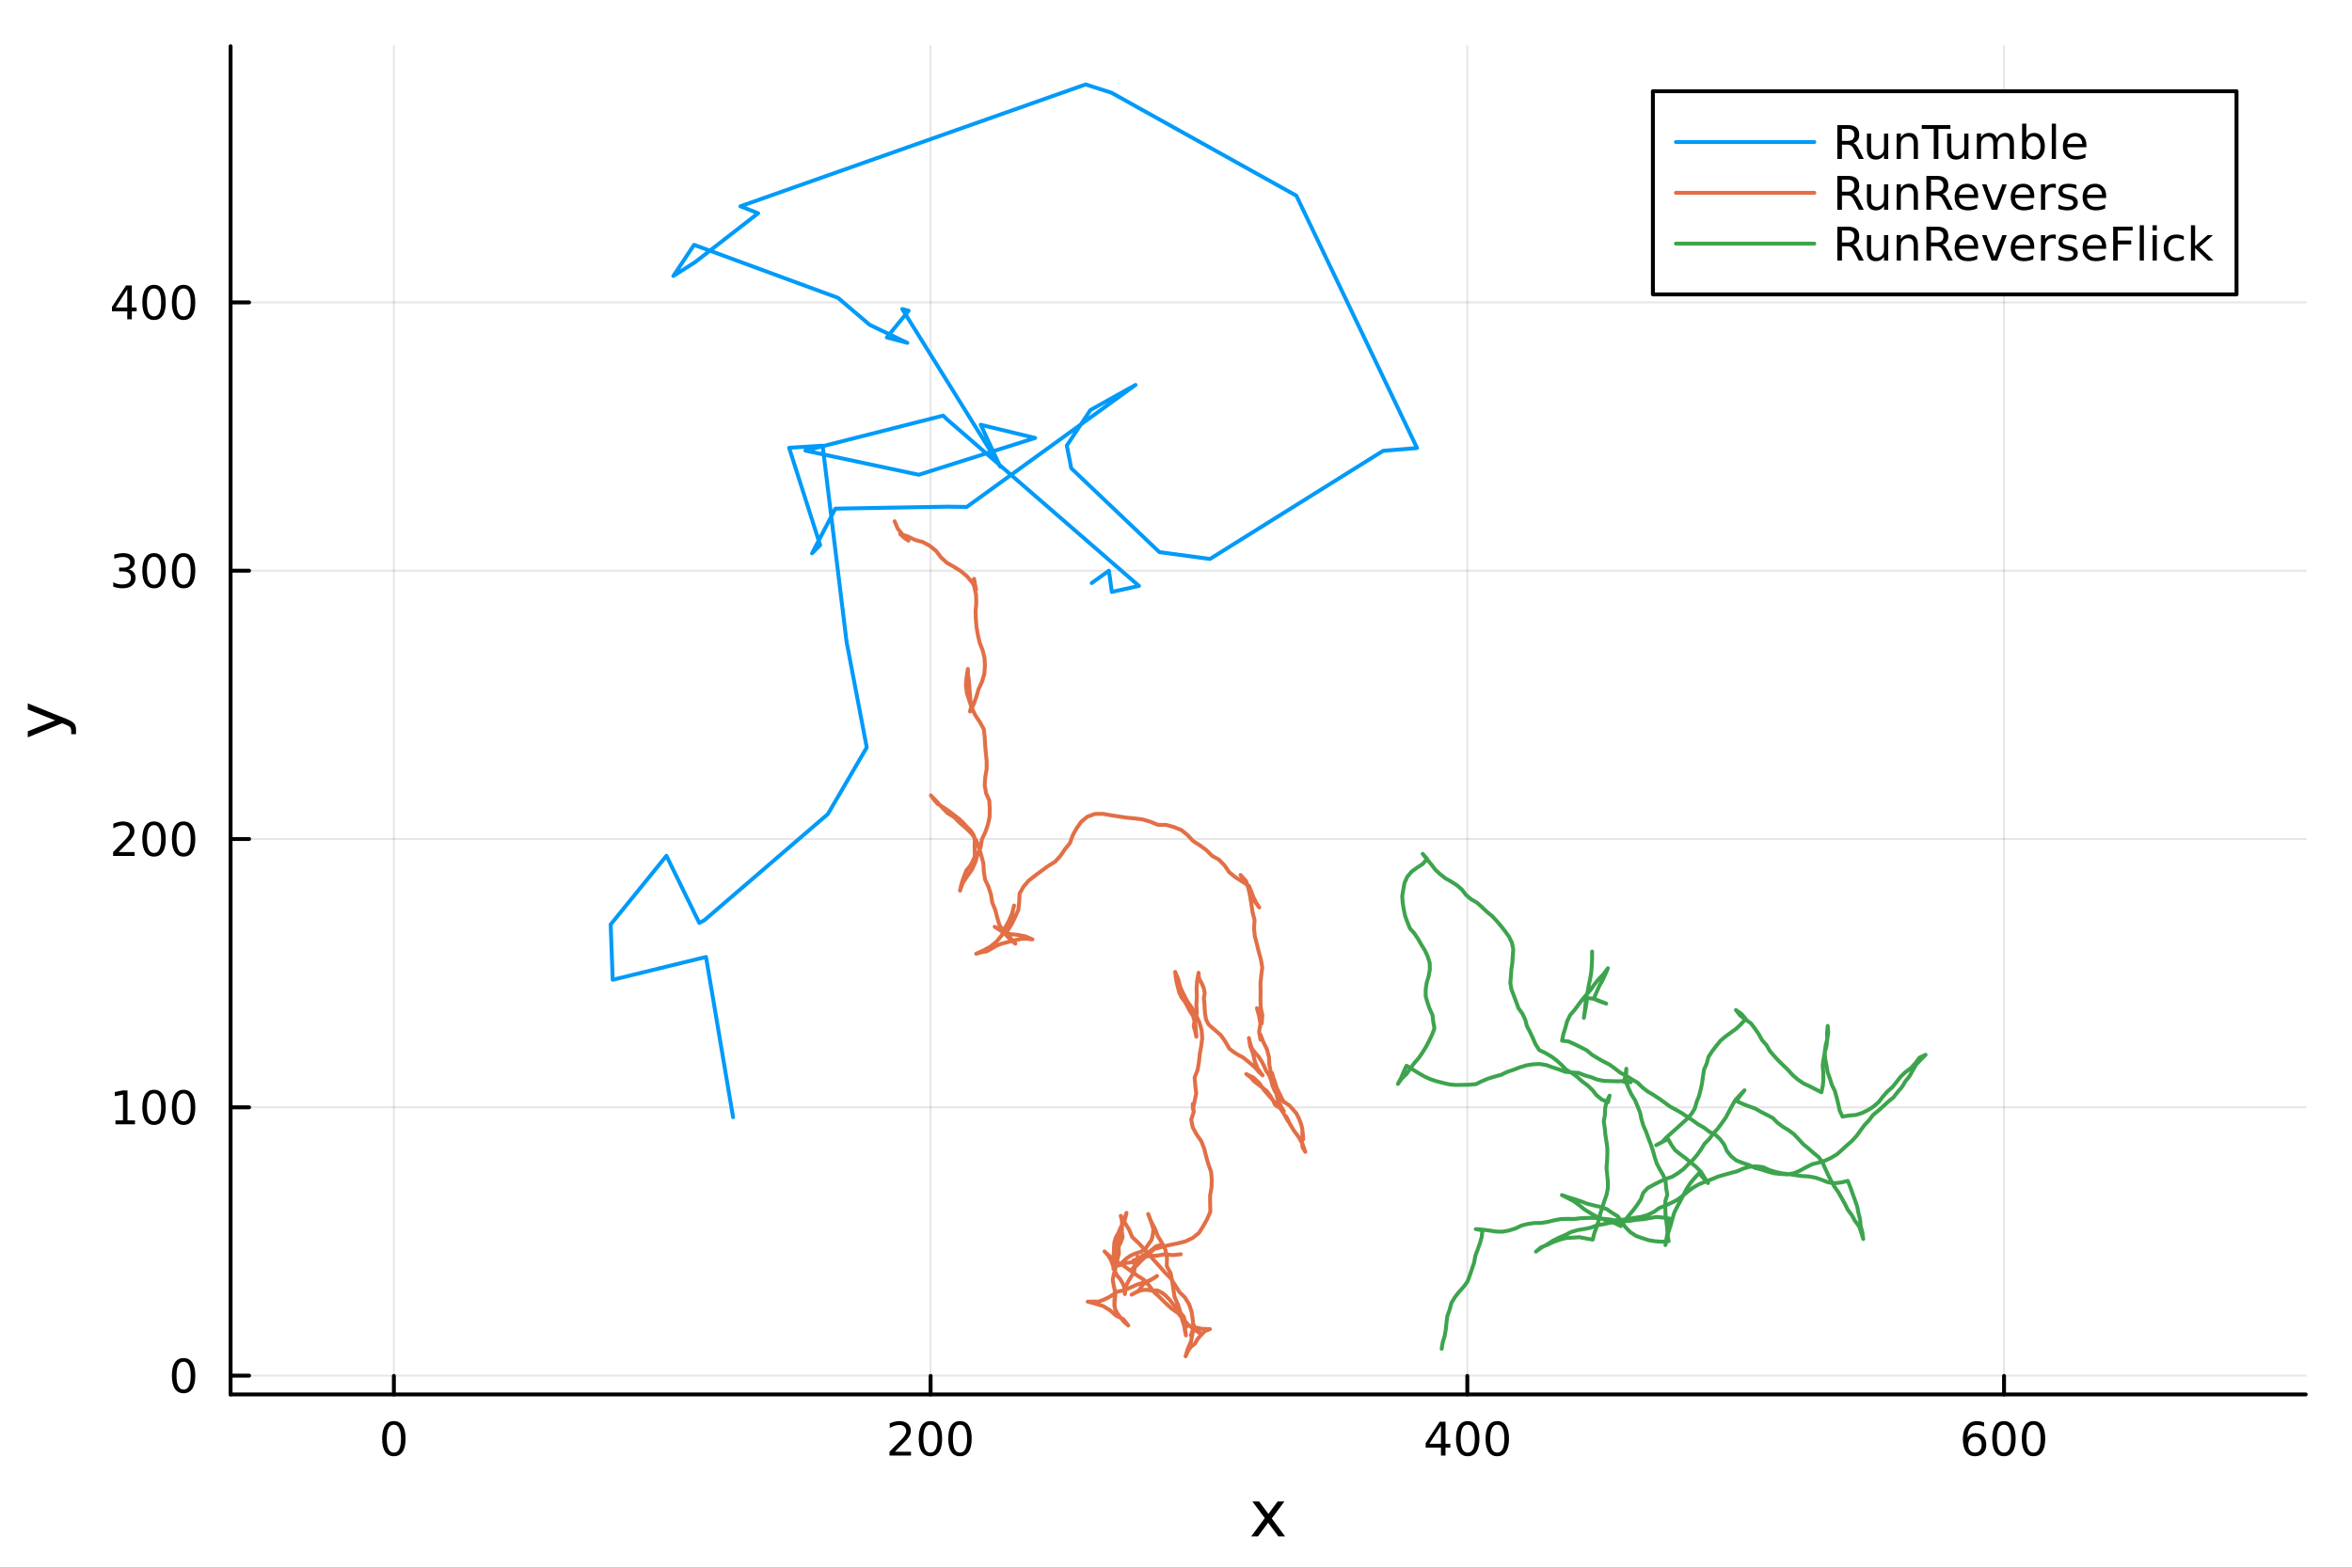 <?xml version="1.0" encoding="utf-8"?>
<svg xmlns="http://www.w3.org/2000/svg" xmlns:xlink="http://www.w3.org/1999/xlink" width="600" height="400" viewBox="0 0 2400 1600">
<rect x="0" y="0" width="2400" height="1600" fill="#333333" stroke="none"/>
<defs>
  <clipPath id="clip380">
    <rect x="0" y="0" width="2400" height="1600"/>
  </clipPath>
</defs>
<path clip-path="url(#clip380)" d="M0 1600 L2400 1600 L2400 0 L0 0  Z" fill="#ffffff" fill-rule="evenodd" fill-opacity="1"/>
<defs>
  <clipPath id="clip381">
    <rect x="480" y="0" width="1681" height="1600"/>
  </clipPath>
</defs>
<path clip-path="url(#clip380)" d="M235.283 1423.18 L2352.76 1423.18 L2352.76 47.244 L235.283 47.244  Z" fill="#ffffff" fill-rule="evenodd" fill-opacity="1"/>
<defs>
  <clipPath id="clip382">
    <rect x="235" y="47" width="2118" height="1377"/>
  </clipPath>
</defs>
<polyline clip-path="url(#clip382)" style="stroke:#000000; stroke-linecap:round; stroke-linejoin:round; stroke-width:2; stroke-opacity:0.1; fill:none" points="401.908,1423.18 401.908,47.244 "/>
<polyline clip-path="url(#clip382)" style="stroke:#000000; stroke-linecap:round; stroke-linejoin:round; stroke-width:2; stroke-opacity:0.1; fill:none" points="949.587,1423.18 949.587,47.244 "/>
<polyline clip-path="url(#clip382)" style="stroke:#000000; stroke-linecap:round; stroke-linejoin:round; stroke-width:2; stroke-opacity:0.1; fill:none" points="1497.27,1423.18 1497.27,47.244 "/>
<polyline clip-path="url(#clip382)" style="stroke:#000000; stroke-linecap:round; stroke-linejoin:round; stroke-width:2; stroke-opacity:0.1; fill:none" points="2044.94,1423.18 2044.94,47.244 "/>
<polyline clip-path="url(#clip380)" style="stroke:#000000; stroke-linecap:round; stroke-linejoin:round; stroke-width:4; stroke-opacity:1; fill:none" points="235.283,1423.18 2352.76,1423.18 "/>
<polyline clip-path="url(#clip380)" style="stroke:#000000; stroke-linecap:round; stroke-linejoin:round; stroke-width:4; stroke-opacity:1; fill:none" points="401.908,1423.18 401.908,1404.28 "/>
<polyline clip-path="url(#clip380)" style="stroke:#000000; stroke-linecap:round; stroke-linejoin:round; stroke-width:4; stroke-opacity:1; fill:none" points="949.587,1423.18 949.587,1404.28 "/>
<polyline clip-path="url(#clip380)" style="stroke:#000000; stroke-linecap:round; stroke-linejoin:round; stroke-width:4; stroke-opacity:1; fill:none" points="1497.27,1423.18 1497.27,1404.28 "/>
<polyline clip-path="url(#clip380)" style="stroke:#000000; stroke-linecap:round; stroke-linejoin:round; stroke-width:4; stroke-opacity:1; fill:none" points="2044.94,1423.18 2044.94,1404.28 "/>
<path clip-path="url(#clip380)" d="M401.908 1454.1 Q398.297 1454.1 396.468 1457.66 Q394.662 1461.2 394.662 1468.33 Q394.662 1475.44 396.468 1479.01 Q398.297 1482.55 401.908 1482.55 Q405.542 1482.55 407.347 1479.01 Q409.176 1475.44 409.176 1468.33 Q409.176 1461.2 407.347 1457.66 Q405.542 1454.1 401.908 1454.1 M401.908 1450.39 Q407.718 1450.39 410.773 1455 Q413.852 1459.58 413.852 1468.33 Q413.852 1477.06 410.773 1481.67 Q407.718 1486.25 401.908 1486.25 Q396.097 1486.25 393.019 1481.67 Q389.963 1477.06 389.963 1468.33 Q389.963 1459.58 393.019 1455 Q396.097 1450.39 401.908 1450.39 Z" fill="#000000" fill-rule="nonzero" fill-opacity="1" /><path clip-path="url(#clip380)" d="M913.279 1481.64 L929.598 1481.64 L929.598 1485.58 L907.654 1485.58 L907.654 1481.64 Q910.316 1478.89 914.899 1474.26 Q919.506 1469.61 920.686 1468.27 Q922.932 1465.74 923.811 1464.01 Q924.714 1462.25 924.714 1460.56 Q924.714 1457.8 922.77 1456.07 Q920.848 1454.33 917.746 1454.33 Q915.547 1454.33 913.094 1455.09 Q910.663 1455.86 907.885 1457.41 L907.885 1452.69 Q910.709 1451.55 913.163 1450.97 Q915.617 1450.39 917.654 1450.39 Q923.024 1450.39 926.219 1453.08 Q929.413 1455.77 929.413 1460.26 Q929.413 1462.39 928.603 1464.31 Q927.816 1466.2 925.709 1468.8 Q925.131 1469.47 922.029 1472.69 Q918.927 1475.88 913.279 1481.64 Z" fill="#000000" fill-rule="nonzero" fill-opacity="1" /><path clip-path="url(#clip380)" d="M949.413 1454.1 Q945.802 1454.1 943.973 1457.66 Q942.168 1461.2 942.168 1468.33 Q942.168 1475.44 943.973 1479.01 Q945.802 1482.55 949.413 1482.55 Q953.047 1482.55 954.853 1479.01 Q956.681 1475.44 956.681 1468.33 Q956.681 1461.2 954.853 1457.66 Q953.047 1454.1 949.413 1454.1 M949.413 1450.39 Q955.223 1450.39 958.279 1455 Q961.357 1459.58 961.357 1468.33 Q961.357 1477.06 958.279 1481.67 Q955.223 1486.25 949.413 1486.25 Q943.603 1486.25 940.524 1481.67 Q937.469 1477.06 937.469 1468.33 Q937.469 1459.58 940.524 1455 Q943.603 1450.39 949.413 1450.39 Z" fill="#000000" fill-rule="nonzero" fill-opacity="1" /><path clip-path="url(#clip380)" d="M979.575 1454.1 Q975.964 1454.1 974.135 1457.66 Q972.33 1461.2 972.33 1468.33 Q972.33 1475.44 974.135 1479.01 Q975.964 1482.55 979.575 1482.55 Q983.209 1482.55 985.015 1479.01 Q986.843 1475.44 986.843 1468.33 Q986.843 1461.2 985.015 1457.66 Q983.209 1454.1 979.575 1454.1 M979.575 1450.39 Q985.385 1450.39 988.441 1455 Q991.519 1459.58 991.519 1468.33 Q991.519 1477.06 988.441 1481.67 Q985.385 1486.25 979.575 1486.25 Q973.765 1486.25 970.686 1481.67 Q967.63 1477.06 967.63 1468.33 Q967.63 1459.58 970.686 1455 Q973.765 1450.39 979.575 1450.39 Z" fill="#000000" fill-rule="nonzero" fill-opacity="1" /><path clip-path="url(#clip380)" d="M1470.36 1455.09 L1458.55 1473.54 L1470.36 1473.54 L1470.36 1455.09 M1469.13 1451.02 L1475.01 1451.02 L1475.01 1473.54 L1479.94 1473.54 L1479.94 1477.43 L1475.01 1477.43 L1475.01 1485.58 L1470.36 1485.58 L1470.36 1477.43 L1454.75 1477.43 L1454.75 1472.92 L1469.13 1451.02 Z" fill="#000000" fill-rule="nonzero" fill-opacity="1" /><path clip-path="url(#clip380)" d="M1497.67 1454.1 Q1494.06 1454.1 1492.23 1457.66 Q1490.43 1461.2 1490.43 1468.33 Q1490.43 1475.44 1492.23 1479.01 Q1494.06 1482.55 1497.67 1482.55 Q1501.3 1482.55 1503.11 1479.01 Q1504.94 1475.44 1504.94 1468.33 Q1504.94 1461.2 1503.11 1457.66 Q1501.3 1454.1 1497.67 1454.1 M1497.67 1450.39 Q1503.48 1450.39 1506.54 1455 Q1509.61 1459.58 1509.61 1468.33 Q1509.61 1477.06 1506.54 1481.67 Q1503.48 1486.25 1497.67 1486.25 Q1491.86 1486.25 1488.78 1481.67 Q1485.73 1477.06 1485.73 1468.33 Q1485.73 1459.58 1488.78 1455 Q1491.86 1450.39 1497.67 1450.39 Z" fill="#000000" fill-rule="nonzero" fill-opacity="1" /><path clip-path="url(#clip380)" d="M1527.83 1454.1 Q1524.22 1454.1 1522.39 1457.66 Q1520.59 1461.2 1520.59 1468.33 Q1520.59 1475.44 1522.39 1479.01 Q1524.22 1482.55 1527.83 1482.55 Q1531.47 1482.55 1533.27 1479.01 Q1535.1 1475.44 1535.1 1468.33 Q1535.1 1461.2 1533.27 1457.66 Q1531.47 1454.1 1527.83 1454.1 M1527.83 1450.39 Q1533.64 1450.39 1536.7 1455 Q1539.78 1459.58 1539.78 1468.33 Q1539.78 1477.06 1536.7 1481.67 Q1533.64 1486.25 1527.83 1486.25 Q1522.02 1486.25 1518.94 1481.67 Q1515.89 1477.06 1515.89 1468.33 Q1515.89 1459.58 1518.94 1455 Q1522.02 1450.39 1527.83 1450.39 Z" fill="#000000" fill-rule="nonzero" fill-opacity="1" /><path clip-path="url(#clip380)" d="M2015.27 1466.44 Q2012.12 1466.44 2010.27 1468.59 Q2008.44 1470.74 2008.44 1474.49 Q2008.44 1478.22 2010.27 1480.39 Q2012.12 1482.55 2015.27 1482.55 Q2018.42 1482.55 2020.25 1480.39 Q2022.1 1478.22 2022.1 1474.49 Q2022.1 1470.74 2020.25 1468.59 Q2018.42 1466.44 2015.27 1466.44 M2024.55 1451.78 L2024.55 1456.04 Q2022.79 1455.21 2020.99 1454.77 Q2019.2 1454.33 2017.44 1454.33 Q2012.82 1454.33 2010.36 1457.45 Q2007.93 1460.58 2007.58 1466.9 Q2008.95 1464.89 2011.01 1463.82 Q2013.07 1462.73 2015.55 1462.73 Q2020.75 1462.73 2023.76 1465.9 Q2026.8 1469.05 2026.8 1474.49 Q2026.8 1479.82 2023.65 1483.03 Q2020.5 1486.25 2015.27 1486.25 Q2009.27 1486.25 2006.1 1481.67 Q2002.93 1477.06 2002.93 1468.33 Q2002.93 1460.14 2006.82 1455.28 Q2010.71 1450.39 2017.26 1450.39 Q2019.02 1450.39 2020.8 1450.74 Q2022.61 1451.09 2024.55 1451.78 Z" fill="#000000" fill-rule="nonzero" fill-opacity="1" /><path clip-path="url(#clip380)" d="M2044.85 1454.1 Q2041.24 1454.1 2039.41 1457.66 Q2037.61 1461.2 2037.61 1468.33 Q2037.61 1475.44 2039.41 1479.01 Q2041.24 1482.55 2044.85 1482.55 Q2048.49 1482.55 2050.29 1479.01 Q2052.12 1475.44 2052.12 1468.33 Q2052.12 1461.2 2050.29 1457.66 Q2048.49 1454.1 2044.85 1454.1 M2044.85 1450.39 Q2050.66 1450.39 2053.72 1455 Q2056.8 1459.58 2056.8 1468.33 Q2056.8 1477.06 2053.72 1481.67 Q2050.66 1486.25 2044.85 1486.25 Q2039.04 1486.25 2035.96 1481.67 Q2032.91 1477.06 2032.91 1468.33 Q2032.91 1459.58 2035.96 1455 Q2039.04 1450.39 2044.85 1450.39 Z" fill="#000000" fill-rule="nonzero" fill-opacity="1" /><path clip-path="url(#clip380)" d="M2075.01 1454.1 Q2071.4 1454.1 2069.57 1457.66 Q2067.77 1461.2 2067.77 1468.33 Q2067.77 1475.44 2069.57 1479.01 Q2071.4 1482.55 2075.01 1482.55 Q2078.65 1482.55 2080.45 1479.01 Q2082.28 1475.44 2082.28 1468.33 Q2082.28 1461.2 2080.45 1457.66 Q2078.65 1454.1 2075.01 1454.1 M2075.01 1450.39 Q2080.82 1450.39 2083.88 1455 Q2086.96 1459.58 2086.96 1468.33 Q2086.96 1477.06 2083.88 1481.67 Q2080.82 1486.25 2075.01 1486.25 Q2069.2 1486.25 2066.12 1481.67 Q2063.07 1477.06 2063.07 1468.33 Q2063.07 1459.58 2066.12 1455 Q2069.2 1450.39 2075.01 1450.39 Z" fill="#000000" fill-rule="nonzero" fill-opacity="1" /><path clip-path="url(#clip380)" d="M1310.63 1532.4 L1297.74 1549.74 L1311.3 1568.04 L1304.4 1568.04 L1294.02 1554.04 L1283.64 1568.04 L1276.74 1568.04 L1290.58 1549.39 L1277.91 1532.4 L1284.82 1532.4 L1294.27 1545.1 L1303.73 1532.4 L1310.63 1532.4 Z" fill="#000000" fill-rule="nonzero" fill-opacity="1" /><polyline clip-path="url(#clip382)" style="stroke:#000000; stroke-linecap:round; stroke-linejoin:round; stroke-width:2; stroke-opacity:0.1; fill:none" points="235.283,1403.99 2352.76,1403.99 "/>
<polyline clip-path="url(#clip382)" style="stroke:#000000; stroke-linecap:round; stroke-linejoin:round; stroke-width:2; stroke-opacity:0.1; fill:none" points="235.283,1130.15 2352.76,1130.15 "/>
<polyline clip-path="url(#clip382)" style="stroke:#000000; stroke-linecap:round; stroke-linejoin:round; stroke-width:2; stroke-opacity:0.1; fill:none" points="235.283,856.307 2352.76,856.307 "/>
<polyline clip-path="url(#clip382)" style="stroke:#000000; stroke-linecap:round; stroke-linejoin:round; stroke-width:2; stroke-opacity:0.1; fill:none" points="235.283,582.467 2352.76,582.467 "/>
<polyline clip-path="url(#clip382)" style="stroke:#000000; stroke-linecap:round; stroke-linejoin:round; stroke-width:2; stroke-opacity:0.1; fill:none" points="235.283,308.628 2352.76,308.628 "/>
<polyline clip-path="url(#clip380)" style="stroke:#000000; stroke-linecap:round; stroke-linejoin:round; stroke-width:4; stroke-opacity:1; fill:none" points="235.283,1423.18 235.283,47.244 "/>
<polyline clip-path="url(#clip380)" style="stroke:#000000; stroke-linecap:round; stroke-linejoin:round; stroke-width:4; stroke-opacity:1; fill:none" points="235.283,1403.99 254.18,1403.99 "/>
<polyline clip-path="url(#clip380)" style="stroke:#000000; stroke-linecap:round; stroke-linejoin:round; stroke-width:4; stroke-opacity:1; fill:none" points="235.283,1130.15 254.18,1130.15 "/>
<polyline clip-path="url(#clip380)" style="stroke:#000000; stroke-linecap:round; stroke-linejoin:round; stroke-width:4; stroke-opacity:1; fill:none" points="235.283,856.307 254.18,856.307 "/>
<polyline clip-path="url(#clip380)" style="stroke:#000000; stroke-linecap:round; stroke-linejoin:round; stroke-width:4; stroke-opacity:1; fill:none" points="235.283,582.467 254.18,582.467 "/>
<polyline clip-path="url(#clip380)" style="stroke:#000000; stroke-linecap:round; stroke-linejoin:round; stroke-width:4; stroke-opacity:1; fill:none" points="235.283,308.628 254.18,308.628 "/>
<path clip-path="url(#clip380)" d="M187.338 1389.78 Q183.727 1389.78 181.899 1393.35 Q180.093 1396.89 180.093 1404.02 Q180.093 1411.13 181.899 1414.69 Q183.727 1418.23 187.338 1418.23 Q190.973 1418.23 192.778 1414.69 Q194.607 1411.13 194.607 1404.02 Q194.607 1396.89 192.778 1393.35 Q190.973 1389.78 187.338 1389.78 M187.338 1386.08 Q193.149 1386.08 196.204 1390.69 Q199.283 1395.27 199.283 1404.02 Q199.283 1412.75 196.204 1417.35 Q193.149 1421.94 187.338 1421.94 Q181.528 1421.94 178.45 1417.35 Q175.394 1412.75 175.394 1404.02 Q175.394 1395.27 178.45 1390.69 Q181.528 1386.08 187.338 1386.08 Z" fill="#000000" fill-rule="nonzero" fill-opacity="1" /><path clip-path="url(#clip380)" d="M117.825 1143.49 L125.464 1143.49 L125.464 1117.13 L117.154 1118.79 L117.154 1114.53 L125.418 1112.87 L130.093 1112.87 L130.093 1143.49 L137.732 1143.49 L137.732 1147.43 L117.825 1147.43 L117.825 1143.49 Z" fill="#000000" fill-rule="nonzero" fill-opacity="1" /><path clip-path="url(#clip380)" d="M157.177 1115.94 Q153.566 1115.94 151.737 1119.51 Q149.931 1123.05 149.931 1130.18 Q149.931 1137.29 151.737 1140.85 Q153.566 1144.39 157.177 1144.39 Q160.811 1144.39 162.616 1140.85 Q164.445 1137.29 164.445 1130.18 Q164.445 1123.05 162.616 1119.51 Q160.811 1115.94 157.177 1115.94 M157.177 1112.24 Q162.987 1112.24 166.042 1116.85 Q169.121 1121.43 169.121 1130.18 Q169.121 1138.91 166.042 1143.51 Q162.987 1148.1 157.177 1148.1 Q151.366 1148.1 148.288 1143.51 Q145.232 1138.91 145.232 1130.18 Q145.232 1121.43 148.288 1116.85 Q151.366 1112.24 157.177 1112.24 Z" fill="#000000" fill-rule="nonzero" fill-opacity="1" /><path clip-path="url(#clip380)" d="M187.338 1115.94 Q183.727 1115.94 181.899 1119.51 Q180.093 1123.05 180.093 1130.18 Q180.093 1137.29 181.899 1140.85 Q183.727 1144.39 187.338 1144.39 Q190.973 1144.39 192.778 1140.85 Q194.607 1137.29 194.607 1130.18 Q194.607 1123.05 192.778 1119.51 Q190.973 1115.94 187.338 1115.94 M187.338 1112.24 Q193.149 1112.24 196.204 1116.85 Q199.283 1121.43 199.283 1130.18 Q199.283 1138.91 196.204 1143.51 Q193.149 1148.1 187.338 1148.1 Q181.528 1148.1 178.45 1143.51 Q175.394 1138.91 175.394 1130.18 Q175.394 1121.43 178.45 1116.85 Q181.528 1112.24 187.338 1112.24 Z" fill="#000000" fill-rule="nonzero" fill-opacity="1" /><path clip-path="url(#clip380)" d="M121.043 869.652 L137.362 869.652 L137.362 873.587 L115.418 873.587 L115.418 869.652 Q118.08 866.897 122.663 862.267 Q127.269 857.615 128.45 856.272 Q130.695 853.749 131.575 852.013 Q132.478 850.254 132.478 848.564 Q132.478 845.809 130.533 844.073 Q128.612 842.337 125.51 842.337 Q123.311 842.337 120.857 843.101 Q118.427 843.865 115.649 845.416 L115.649 840.693 Q118.473 839.559 120.927 838.98 Q123.38 838.402 125.418 838.402 Q130.788 838.402 133.982 841.087 Q137.177 843.772 137.177 848.263 Q137.177 850.392 136.367 852.314 Q135.579 854.212 133.473 856.804 Q132.894 857.476 129.792 860.693 Q126.691 863.888 121.043 869.652 Z" fill="#000000" fill-rule="nonzero" fill-opacity="1" /><path clip-path="url(#clip380)" d="M157.177 842.105 Q153.566 842.105 151.737 845.67 Q149.931 849.212 149.931 856.342 Q149.931 863.448 151.737 867.013 Q153.566 870.554 157.177 870.554 Q160.811 870.554 162.616 867.013 Q164.445 863.448 164.445 856.342 Q164.445 849.212 162.616 845.67 Q160.811 842.105 157.177 842.105 M157.177 838.402 Q162.987 838.402 166.042 843.008 Q169.121 847.592 169.121 856.342 Q169.121 865.068 166.042 869.675 Q162.987 874.258 157.177 874.258 Q151.366 874.258 148.288 869.675 Q145.232 865.068 145.232 856.342 Q145.232 847.592 148.288 843.008 Q151.366 838.402 157.177 838.402 Z" fill="#000000" fill-rule="nonzero" fill-opacity="1" /><path clip-path="url(#clip380)" d="M187.338 842.105 Q183.727 842.105 181.899 845.67 Q180.093 849.212 180.093 856.342 Q180.093 863.448 181.899 867.013 Q183.727 870.554 187.338 870.554 Q190.973 870.554 192.778 867.013 Q194.607 863.448 194.607 856.342 Q194.607 849.212 192.778 845.67 Q190.973 842.105 187.338 842.105 M187.338 838.402 Q193.149 838.402 196.204 843.008 Q199.283 847.592 199.283 856.342 Q199.283 865.068 196.204 869.675 Q193.149 874.258 187.338 874.258 Q181.528 874.258 178.45 869.675 Q175.394 865.068 175.394 856.342 Q175.394 847.592 178.45 843.008 Q181.528 838.402 187.338 838.402 Z" fill="#000000" fill-rule="nonzero" fill-opacity="1" /><path clip-path="url(#clip380)" d="M131.181 581.113 Q134.538 581.831 136.413 584.099 Q138.311 586.368 138.311 589.701 Q138.311 594.817 134.792 597.618 Q131.274 600.419 124.793 600.419 Q122.617 600.419 120.302 599.979 Q118.01 599.562 115.556 598.706 L115.556 594.192 Q117.501 595.326 119.816 595.905 Q122.13 596.483 124.654 596.483 Q129.052 596.483 131.343 594.747 Q133.658 593.011 133.658 589.701 Q133.658 586.646 131.505 584.933 Q129.376 583.196 125.556 583.196 L121.529 583.196 L121.529 579.354 L125.742 579.354 Q129.191 579.354 131.019 577.988 Q132.848 576.599 132.848 574.007 Q132.848 571.345 130.95 569.933 Q129.075 568.497 125.556 568.497 Q123.635 568.497 121.436 568.914 Q119.237 569.331 116.598 570.21 L116.598 566.044 Q119.26 565.303 121.575 564.933 Q123.913 564.562 125.973 564.562 Q131.297 564.562 134.399 566.993 Q137.501 569.4 137.501 573.521 Q137.501 576.391 135.857 578.382 Q134.214 580.349 131.181 581.113 Z" fill="#000000" fill-rule="nonzero" fill-opacity="1" /><path clip-path="url(#clip380)" d="M157.177 568.266 Q153.566 568.266 151.737 571.831 Q149.931 575.372 149.931 582.502 Q149.931 589.608 151.737 593.173 Q153.566 596.715 157.177 596.715 Q160.811 596.715 162.616 593.173 Q164.445 589.608 164.445 582.502 Q164.445 575.372 162.616 571.831 Q160.811 568.266 157.177 568.266 M157.177 564.562 Q162.987 564.562 166.042 569.169 Q169.121 573.752 169.121 582.502 Q169.121 591.229 166.042 595.835 Q162.987 600.419 157.177 600.419 Q151.366 600.419 148.288 595.835 Q145.232 591.229 145.232 582.502 Q145.232 573.752 148.288 569.169 Q151.366 564.562 157.177 564.562 Z" fill="#000000" fill-rule="nonzero" fill-opacity="1" /><path clip-path="url(#clip380)" d="M187.338 568.266 Q183.727 568.266 181.899 571.831 Q180.093 575.372 180.093 582.502 Q180.093 589.608 181.899 593.173 Q183.727 596.715 187.338 596.715 Q190.973 596.715 192.778 593.173 Q194.607 589.608 194.607 582.502 Q194.607 575.372 192.778 571.831 Q190.973 568.266 187.338 568.266 M187.338 564.562 Q193.149 564.562 196.204 569.169 Q199.283 573.752 199.283 582.502 Q199.283 591.229 196.204 595.835 Q193.149 600.419 187.338 600.419 Q181.528 600.419 178.45 595.835 Q175.394 591.229 175.394 582.502 Q175.394 573.752 178.45 569.169 Q181.528 564.562 187.338 564.562 Z" fill="#000000" fill-rule="nonzero" fill-opacity="1" /><path clip-path="url(#clip380)" d="M129.862 295.422 L118.056 313.871 L129.862 313.871 L129.862 295.422 M128.635 291.348 L134.515 291.348 L134.515 313.871 L139.445 313.871 L139.445 317.76 L134.515 317.76 L134.515 325.908 L129.862 325.908 L129.862 317.76 L114.26 317.76 L114.26 313.246 L128.635 291.348 Z" fill="#000000" fill-rule="nonzero" fill-opacity="1" /><path clip-path="url(#clip380)" d="M157.177 294.427 Q153.566 294.427 151.737 297.991 Q149.931 301.533 149.931 308.663 Q149.931 315.769 151.737 319.334 Q153.566 322.875 157.177 322.875 Q160.811 322.875 162.616 319.334 Q164.445 315.769 164.445 308.663 Q164.445 301.533 162.616 297.991 Q160.811 294.427 157.177 294.427 M157.177 290.723 Q162.987 290.723 166.042 295.329 Q169.121 299.913 169.121 308.663 Q169.121 317.389 166.042 321.996 Q162.987 326.579 157.177 326.579 Q151.366 326.579 148.288 321.996 Q145.232 317.389 145.232 308.663 Q145.232 299.913 148.288 295.329 Q151.366 290.723 157.177 290.723 Z" fill="#000000" fill-rule="nonzero" fill-opacity="1" /><path clip-path="url(#clip380)" d="M187.338 294.427 Q183.727 294.427 181.899 297.991 Q180.093 301.533 180.093 308.663 Q180.093 315.769 181.899 319.334 Q183.727 322.875 187.338 322.875 Q190.973 322.875 192.778 319.334 Q194.607 315.769 194.607 308.663 Q194.607 301.533 192.778 297.991 Q190.973 294.427 187.338 294.427 M187.338 290.723 Q193.149 290.723 196.204 295.329 Q199.283 299.913 199.283 308.663 Q199.283 317.389 196.204 321.996 Q193.149 326.579 187.338 326.579 Q181.528 326.579 178.45 321.996 Q175.394 317.389 175.394 308.663 Q175.394 299.913 178.45 295.329 Q181.528 290.723 187.338 290.723 Z" fill="#000000" fill-rule="nonzero" fill-opacity="1" /><path clip-path="url(#clip380)" d="M67.314 733.525 Q73.68 736.008 75.622 738.363 Q77.563 740.718 77.563 744.665 L77.563 749.344 L72.662 749.344 L72.662 745.906 Q72.662 743.487 71.516 742.151 Q70.37 740.814 66.105 739.191 L63.431 738.14 L28.356 752.559 L28.356 746.352 L56.238 735.212 L28.356 724.072 L28.356 717.865 L67.314 733.525 Z" fill="#000000" fill-rule="nonzero" fill-opacity="1" /><polyline clip-path="url(#clip382)" style="stroke:#009af9; stroke-linecap:round; stroke-linejoin:round; stroke-width:4; stroke-opacity:1; fill:none" points="1113.97,595.052 1119.84,590.86 1125.7,586.668 1131.56,582.475 1132.31,587.88 1133.06,593.285 1133.81,598.69 1134.55,604.095 1141.47,602.571 1148.39,601.048 1155.31,599.525 1162.23,598.002 1154.98,591.711 1147.73,585.421 1140.48,579.13 1133.23,572.84 1125.99,566.549 1118.74,560.259 1111.49,553.968 1104.24,547.677 1097,541.387 1089.75,535.096 1082.5,528.806 1075.25,522.515 1068,516.225 1060.76,509.934 1053.51,503.644 1046.26,497.353 1039.01,491.063 1031.77,484.772 1024.52,478.482 1017.27,472.191 1010.02,465.901 1002.78,459.61 995.527,453.32 988.28,447.029 981.032,440.738 973.784,434.448 966.536,428.157 962.395,424.196 954.997,426.076 947.599,427.955 940.201,429.834 932.803,431.713 925.405,433.593 918.007,435.472 910.61,437.351 903.212,439.23 895.814,441.11 888.416,442.989 881.018,444.868 873.62,446.747 866.222,448.627 858.824,450.506 851.426,452.385 844.028,454.265 836.63,456.144 829.232,458.023 821.835,459.902 831.483,461.955 841.131,464.007 850.78,466.06 860.428,468.112 870.076,470.165 879.725,472.217 889.373,474.269 899.021,476.322 908.67,478.374 918.318,480.427 927.966,482.479 937.615,484.532 946.742,481.644 955.87,478.757 964.998,475.869 974.126,472.981 983.254,470.094 992.382,467.206 1001.51,464.319 1010.64,461.431 1019.77,458.543 1028.89,455.656 1038.02,452.768 1047.15,449.881 1056.28,446.993 1048.34,445.067 1040.4,443.14 1032.46,441.213 1024.53,439.287 1016.59,437.36 1008.65,435.434 1000.72,433.507 1005.71,444.22 1010.71,454.932 1015.71,465.644 1020.71,476.357 1016.36,469.358 1012,462.359 1007.65,455.36 1003.3,448.361 998.952,441.363 994.601,434.364 990.25,427.365 985.899,420.366 981.548,413.367 977.197,406.368 972.847,399.37 968.496,392.371 964.145,385.372 959.794,378.373 955.443,371.374 951.092,364.375 946.741,357.377 942.39,350.378 938.039,343.379 933.688,336.38 929.337,329.381 924.987,322.382 920.636,315.384 927.198,317.156 922.742,322.6 918.287,328.043 913.831,333.486 909.376,338.929 904.92,344.373 910.155,345.763 915.39,347.153 920.625,348.544 925.86,349.934 920.378,347.307 914.895,344.679 909.413,342.052 903.931,339.425 898.448,336.798 892.966,334.17 887.484,331.543 881.001,326.025 874.519,320.507 868.036,314.989 861.554,309.471 855.071,303.953 846.913,300.95 838.755,297.946 830.597,294.943 822.439,291.94 814.28,288.936 806.122,285.933 797.964,282.93 789.806,279.926 781.648,276.923 773.489,273.92 765.331,270.916 757.173,267.913 749.015,264.91 740.857,261.906 732.698,258.903 724.54,255.9 716.382,252.896 708.224,249.893 704.706,255.184 701.189,260.475 697.672,265.766 694.154,271.056 690.637,276.347 687.12,281.638 692.631,278.141 698.143,274.644 703.654,271.148 709.166,267.651 714.537,263.484 719.908,259.317 725.28,255.151 730.651,250.984 736.022,246.817 741.394,242.651 746.765,238.484 752.136,234.317 757.508,230.15 762.879,225.984 768.25,221.817 773.621,217.65 764.559,214.095 755.496,210.539 765.018,207.178 774.54,203.817 784.061,200.456 793.583,197.095 803.105,193.735 812.627,190.374 822.149,187.013 831.671,183.652 841.193,180.291 850.715,176.93 860.237,173.569 869.759,170.208 879.28,166.847 888.802,163.486 898.324,160.126 907.846,156.765 917.368,153.404 926.89,150.043 936.412,146.682 945.934,143.321 955.456,139.96 964.977,136.599 974.499,133.238 984.021,129.877 993.543,126.517 1003.07,123.156 1012.59,119.795 1022.11,116.434 1031.63,113.073 1041.15,109.712 1050.67,106.351 1060.2,102.99 1069.72,99.629 1079.24,96.268 1088.76,92.907 1098.28,89.547 1107.81,86.186 1116.56,88.99 1125.32,91.795 1134.08,94.599 1141.63,98.803 1149.17,103.007 1156.72,107.212 1164.27,111.416 1171.82,115.62 1179.37,119.824 1186.92,124.029 1194.47,128.233 1202.02,132.437 1209.57,136.641 1217.12,140.845 1224.67,145.05 1232.22,149.254 1239.77,153.458 1247.32,157.662 1254.87,161.866 1262.42,166.071 1269.97,170.275 1277.52,174.479 1285.07,178.683 1292.62,182.888 1300.17,187.092 1307.72,191.296 1315.27,195.5 1322.82,199.704 1326.79,208.014 1330.76,216.323 1334.73,224.632 1338.71,232.941 1342.68,241.25 1346.65,249.559 1350.63,257.868 1354.6,266.177 1358.57,274.487 1362.55,282.796 1366.52,291.105 1370.49,299.414 1374.46,307.723 1378.44,316.032 1382.41,324.341 1386.38,332.651 1390.36,340.96 1394.33,349.269 1398.3,357.578 1402.28,365.887 1406.25,374.196 1410.22,382.505 1414.19,390.815 1418.17,399.124 1422.14,407.433 1426.11,415.742 1430.09,424.051 1434.06,432.36 1438.03,440.669 1442.01,448.978 1445.98,457.288 1437.32,457.992 1428.67,458.696 1420.02,459.4 1411.36,460.105 1406.45,463.171 1401.55,466.237 1396.64,469.303 1391.73,472.369 1386.82,475.435 1381.91,478.501 1377.01,481.567 1372.1,484.633 1367.19,487.699 1362.28,490.765 1357.37,493.831 1352.46,496.897 1347.56,499.963 1342.65,503.029 1337.74,506.095 1332.83,509.161 1327.92,512.227 1323.02,515.293 1318.11,518.359 1313.2,521.425 1308.29,524.491 1303.38,527.557 1298.48,530.623 1293.57,533.689 1288.66,536.755 1283.75,539.821 1278.84,542.887 1273.93,545.953 1269.03,549.019 1264.12,552.085 1259.21,555.151 1254.3,558.217 1249.39,561.283 1244.49,564.349 1239.58,567.415 1234.67,570.481 1224.34,569.083 1214.02,567.686 1203.69,566.288 1193.37,564.891 1183.04,563.493 1178.05,558.74 1173.05,553.987 1168.06,549.234 1163.06,544.481 1158.07,539.728 1153.08,534.975 1148.08,530.222 1143.09,525.47 1138.09,520.717 1133.1,515.964 1128.1,511.211 1123.11,506.458 1118.11,501.705 1113.12,496.952 1108.13,492.199 1103.13,487.446 1098.14,482.693 1093.14,477.94 1091.62,470.218 1090.1,462.497 1088.57,454.775 1092.59,448.732 1096.61,442.688 1100.62,436.645 1104.64,430.601 1108.65,424.558 1112.67,418.515 1118.42,415.308 1124.18,412.101 1129.93,408.895 1135.69,405.688 1141.44,402.481 1147.2,399.275 1152.95,396.068 1158.7,392.861 1151.53,398.05 1144.35,403.238 1137.18,408.426 1130.01,413.614 1122.83,418.802 1115.66,423.99 1108.48,429.178 1101.31,434.366 1094.13,439.554 1086.96,444.743 1079.78,449.931 1072.61,455.119 1065.43,460.307 1058.26,465.495 1051.08,470.683 1043.91,475.871 1036.73,481.059 1029.56,486.247 1022.38,491.436 1015.21,496.624 1008.04,501.812 1000.86,507 993.686,512.188 986.511,517.376 981.489,517.313 976.467,517.251 971.444,517.188 966.422,517.126 960.992,517.221 955.561,517.317 950.131,517.413 944.7,517.509 939.27,517.605 933.839,517.7 928.409,517.796 922.978,517.892 917.547,517.988 912.117,518.084 906.686,518.179 901.256,518.275 895.825,518.371 890.395,518.467 884.964,518.563 879.534,518.658 874.103,518.754 868.672,518.85 863.242,518.946 857.811,519.042 852.381,519.137 847.628,528.249 842.875,537.361 838.122,546.473 833.369,555.585 828.616,564.697 832.752,560.535 836.889,556.372 834.626,549.275 832.363,542.178 830.101,535.082 827.838,527.985 825.575,520.889 823.313,513.792 821.05,506.695 818.787,499.599 816.525,492.502 814.262,485.406 811.999,478.309 809.736,471.212 807.474,464.116 805.211,457.019 813.764,456.484 822.317,455.949 830.87,455.413 839.423,454.878 840.533,463.974 841.643,473.07 842.753,482.166 843.863,491.262 844.973,500.359 846.083,509.455 847.193,518.551 848.303,527.647 849.413,536.743 850.523,545.84 851.633,554.936 852.743,564.032 853.853,573.128 854.964,582.224 856.074,591.32 857.184,600.417 858.294,609.513 859.404,618.609 860.514,627.705 861.624,636.801 862.734,645.898 863.844,654.994 865.56,663.983 867.277,672.973 868.993,681.962 870.71,690.952 872.426,699.942 874.142,708.931 875.859,717.921 877.575,726.91 879.292,735.9 881.008,744.889 882.724,753.879 884.441,762.869 880.031,770.422 875.621,777.976 871.211,785.529 866.801,793.083 862.391,800.637 857.981,808.19 853.57,815.744 849.16,823.297 844.75,830.851 836.346,838.077 827.941,845.304 819.537,852.53 811.132,859.757 802.728,866.983 794.323,874.209 785.919,881.436 777.514,888.662 769.11,895.889 760.705,903.115 752.301,910.342 743.896,917.568 735.492,924.794 727.087,932.021 718.683,939.247 713.546,941.968 709.823,934.353 706.1,926.737 702.377,919.122 698.653,911.506 694.93,903.89 691.207,896.275 687.484,888.659 683.761,881.044 680.038,873.428 674.349,880.437 668.659,887.447 662.969,894.456 657.28,901.465 651.59,908.474 645.901,915.483 640.211,922.492 634.521,929.501 628.832,936.51 623.142,943.519 623.402,950.576 623.662,957.633 623.921,964.689 624.181,971.746 624.441,978.802 624.7,985.859 624.96,992.916 625.22,999.972 633.153,998.033 641.087,996.093 649.021,994.153 656.955,992.213 664.888,990.274 672.822,988.334 680.756,986.394 688.69,984.455 696.623,982.515 704.557,980.575 712.491,978.635 720.425,976.696 721.625,983.805 722.825,990.913 724.025,998.022 725.225,1005.13 726.425,1012.24 727.625,1019.35 728.825,1026.46 730.025,1033.57 731.225,1040.68 732.425,1047.78 733.625,1054.89 734.825,1062 736.025,1069.11 737.225,1076.22 738.425,1083.33 739.625,1090.44 740.825,1097.55 742.025,1104.65 743.225,1111.76 744.425,1118.87 745.626,1125.98 746.826,1133.09 748.026,1140.2 "/>
<polyline clip-path="url(#clip382)" style="stroke:#e26f46; stroke-linecap:round; stroke-linejoin:round; stroke-width:4; stroke-opacity:1; fill:none" points="1204.88,1280.11 1196.72,1281.01 1188.55,1280.13 1180.47,1281.6 1172.26,1281.89 1164.27,1283.82 1156.47,1286.4 1161.71,1284.79 1166.06,1281.46 1170.85,1278.81 1175.31,1275.63 1179.54,1272.15 1184.74,1270.44 1177.6,1274.49 1171.67,1280.18 1165.52,1285.63 1159.91,1291.63 1153.71,1297.01 1157.27,1292.86 1158.97,1287.65 1160.94,1282.54 1158.46,1290.37 1157.11,1298.47 1152.69,1305.4 1148.76,1312.61 1147.81,1320.77 1147.63,1315.3 1145.79,1310.14 1143,1305.43 1139.44,1301.27 1137.18,1296.28 1135.47,1291.07 1133.62,1285.92 1130.74,1281.26 1127.06,1277.21 1133.03,1282.85 1139.62,1287.75 1146.67,1291.97 1153.38,1296.71 1160,1301.57 1166.96,1305.94 1172.53,1311.98 1177.45,1318.56 1183.51,1324.11 1189.32,1329.92 1195.37,1335.47 1202.12,1340.16 1207.34,1346.5 1212.98,1352.47 1219.54,1357.42 1226.29,1362.1 1222.51,1358.14 1218.39,1354.53 1226.43,1356.22 1234.64,1356.52 1229.52,1358.49 1225.66,1362.37 1222.12,1366.54 1219.35,1371.27 1215.08,1374.7 1212.01,1379.24 1209.78,1384.24 1212.12,1376.36 1215.41,1368.83 1216.9,1360.76 1218.43,1352.68 1217.25,1358.03 1215.21,1363.12 1217.78,1355.31 1217.13,1347.12 1215.95,1338.99 1213.41,1331.18 1209.1,1324.18 1203.26,1318.41 1198.95,1311.41 1194.46,1304.54 1188.68,1298.69 1183.29,1292.5 1177.76,1286.42 1172.35,1280.24 1166.91,1274.08 1161.25,1268.13 1155.28,1262.48 1152.11,1254.9 1147.81,1247.9 1143.63,1240.83 1144.88,1246.16 1144.94,1251.64 1144.7,1257.11 1145.53,1262.52 1143.77,1267.71 1141.27,1272.58 1138.35,1277.22 1140.45,1269.28 1141.58,1261.14 1143.57,1253.17 1146.69,1245.57 1149.48,1237.84 1148.26,1243.18 1146.63,1248.41 1143.45,1252.87 1141.46,1257.97 1138.7,1262.7 1137.15,1267.95 1136.71,1273.41 1136.65,1278.89 1135.83,1284.31 1136.29,1289.76 1136.23,1295.24 1138.21,1287.27 1139.06,1279.1 1141.09,1271.14 1143.39,1263.25 1141.63,1268.44 1141.49,1273.91 1141.73,1279.38 1140.33,1284.68 1139.21,1290.04 1137.98,1295.37 1136.56,1300.66 1135.4,1306.02 1136.35,1311.41 1137.46,1316.77 1138.03,1322.22 1137.53,1327.67 1137.14,1333.14 1137.27,1324.92 1137.13,1330.4 1137.79,1335.83 1140.34,1340.68 1143.66,1345.04 1147.15,1349.25 1151.32,1352.81 1146.25,1346.35 1138.84,1342.78 1132.72,1337.3 1125.71,1333.01 1117.86,1330.61 1109.93,1328.47 1115.4,1328.42 1120.88,1328.49 1126.03,1326.63 1130.97,1324.25 1135.67,1321.44 1140.16,1318.31 1145.52,1317.19 1150.68,1315.34 1155.68,1313.12 1160.68,1310.88 1165.93,1309.32 1171.13,1307.58 1176.11,1305.32 1180.66,1302.26 1173.72,1306.66 1166.56,1310.69 1161.88,1317.44 1154.67,1321.37 1159.52,1318.83 1164.59,1316.76 1170.05,1316.37 1175.47,1317.17 1180.95,1317.03 1185.87,1319.44 1190.1,1322.92 1193.85,1326.9 1197.18,1331.25 1200.99,1335.19 1204.3,1339.55 1207.85,1343.72 1209.39,1348.98 1210.49,1354.35 1207.22,1346.81 1208.28,1352.18 1209.02,1357.61 1210.15,1362.97 1208.92,1354.84 1206.34,1347.04 1204.45,1339.05 1201.94,1331.23 1198.55,1323.74 1197.29,1315.62 1196.08,1307.5 1194.52,1299.43 1190.58,1292.22 1190.81,1284.01 1189.34,1275.93 1185.71,1268.56 1181.42,1261.55 1178.43,1253.9 1174.6,1246.63 1171.6,1238.98 1173.49,1244.12 1175.39,1249.26 1176.92,1254.52 1176.37,1259.97 1175.13,1265.3 1171.99,1269.79 1168.88,1274.3 1164.45,1277.52 1159.21,1279.1 1154.17,1281.26 1149.57,1284.23 1145.64,1288.04 1141.46,1291.59 1149.25,1288.96 1157.41,1288.02 1165.29,1285.7 1171.7,1280.56 1177.6,1274.84 1185.51,1272.62 1193.48,1270.64 1201.54,1269.05 1209.5,1267.02 1216.93,1263.51 1223.36,1258.39 1227.78,1251.47 1231.75,1244.28 1235.04,1236.75 1234.85,1228.54 1234.77,1220.32 1236.21,1212.23 1236.53,1204.03 1235.77,1195.85 1233.02,1188.1 1230.76,1180.21 1228.75,1172.24 1225.74,1164.6 1221.05,1157.86 1217.08,1150.66 1215.53,1142.59 1218.16,1134.81 1217.12,1126.66 1217.3,1132.13 1218.91,1124.08 1220.64,1116.04 1219.68,1107.89 1218.99,1099.7 1222.02,1092.07 1223.42,1083.97 1224.27,1075.8 1225.71,1067.71 1226.78,1059.57 1226.12,1051.38 1223.85,1043.48 1220.42,1036.01 1216.37,1028.87 1211.66,1022.14 1207.86,1014.85 1204.31,1007.45 1202.29,999.484 1199.15,991.893 1199.75,997.336 1200.68,1002.73 1202.03,1008.04 1203.42,1013.34 1205.82,1018.26 1209.25,1022.53 1211.71,1027.42 1214.39,1032.2 1217.33,1036.82 1218.88,1042.07 1218.06,1047.49 1219.62,1052.74 1220.81,1058.08 1220.19,1049.89 1219.31,1041.72 1221.27,1033.74 1220.77,1025.54 1221.31,1017.35 1220.99,1009.14 1221.58,1000.94 1223.02,992.856 1223.42,998.319 1226.01,1003.15 1228.25,1008.15 1229.3,1013.52 1228.41,1018.93 1229.04,1024.37 1229.25,1029.84 1229.74,1035.29 1230.73,1040.68 1233.22,1045.56 1237.29,1049.22 1241.47,1052.76 1245.56,1056.4 1248.83,1060.8 1251.71,1065.46 1254.42,1070.22 1258.71,1073.61 1263.33,1076.57 1268.18,1079.11 1272.49,1082.49 1276.7,1085.99 1280.83,1089.58 1284.36,1093.77 1288.36,1097.52 1283.52,1090.87 1280.43,1083.26 1278.57,1075.26 1275.66,1067.58 1274.4,1059.46 1275.66,1064.79 1277.38,1069.99 1280.65,1074.38 1284.33,1078.44 1287.27,1083.06 1289.83,1087.9 1291.95,1092.95 1295.12,1097.42 1297.09,1102.53 1298.38,1107.85 1300.5,1112.9 1303.2,1117.67 1307.15,1121.46 1311.18,1125.17 1315.71,1128.25 1319.38,1132.31 1322.9,1136.51 1325.37,1141.4 1327.37,1146.5 1328.84,1151.77 1329.07,1157.24 1329.9,1162.66 1329.16,1154.47 1328.95,1159.95 1328.54,1165.41 1329.12,1170.85 1331.91,1175.57 1329.25,1167.79 1325.28,1160.6 1320.38,1154.01 1316.16,1146.97 1312.59,1139.57 1314.53,1144.69 1310.53,1137.51 1306.15,1130.56 1300.52,1124.58 1294.96,1118.53 1289.65,1112.26 1285.02,1105.47 1279.06,1099.82 1271.69,1096.2 1276.1,1099.45 1279.7,1103.57 1284.04,1106.91 1288.39,1110.24 1292.72,1113.6 1295.98,1118 1298.78,1122.7 1301.1,1127.66 1305.71,1130.62 1309.98,1134.05 1305.82,1126.96 1302.96,1119.26 1302.15,1111.09 1300.15,1103.12 1298.05,1095.18 1298.74,1100.61 1299.62,1106.02 1300.72,1111.38 1303.43,1116.15 1306.67,1120.56 1309.93,1124.95 1306.29,1117.59 1302.75,1110.18 1300.27,1102.35 1296.86,1094.87 1295.26,1086.81 1294.82,1078.61 1292.68,1070.68 1289.02,1063.32 1286.08,1055.65 1286.27,1061.13 1284.78,1053.05 1286.18,1044.95 1284.75,1036.86 1282.57,1028.94 1284.68,1034 1286.32,1039.22 1287.44,1044.58 1288.16,1036.4 1286.46,1028.36 1286.19,1020.15 1286.34,1011.94 1286.21,1003.72 1287,995.546 1288.02,987.394 1286.64,979.295 1284.42,971.383 1282.51,963.394 1280.43,955.447 1279.58,947.275 1280.19,939.083 1278.13,931.13 1276.94,923.002 1275.68,914.883 1273.96,906.85 1271.35,899.06 1265.81,892.998 1269.04,897.419 1271.88,902.104 1274.5,906.915 1277.13,911.718 1279.5,916.654 1282,921.529 1284.92,926.162 1280.01,919.577 1277.57,911.732 1274.44,904.134 1267.52,899.709 1260.61,895.266 1254.21,890.118 1249.6,883.318 1243.88,877.422 1236.72,873.385 1230.92,867.576 1224.28,862.733 1217.37,858.289 1211.81,852.245 1205.39,847.109 1197.77,844.05 1189.85,841.857 1181.64,841.834 1174.02,838.761 1166.17,836.327 1158.02,835.313 1149.84,834.521 1141.71,833.342 1133.6,832.065 1125.51,830.623 1117.3,830.721 1109.57,833.52 1103.24,838.752 1098.51,845.47 1094.56,852.671 1091.79,860.408 1086.65,866.81 1082.05,873.617 1076.42,879.607 1069.43,883.918 1062.81,888.78 1056.21,893.671 1049.75,898.743 1044.37,904.951 1040.35,912.121 1040.03,920.33 1039.12,928.494 1035.85,936.032 1032.17,943.376 1027.81,950.337 1030.69,945.68 1032.02,940.367 1032.68,934.93 1033.42,929.503 1034.76,924.194 1032.81,932.175 1029.55,939.714 1025.63,946.931 1022.31,954.449 1017.06,960.765 1010.82,966.104 1003.58,970 996.114,973.419 1001.37,971.896 1006.77,970.957 1011.57,968.311 1016.28,965.526 1021.3,963.343 1026.6,961.94 1031.91,960.591 1037.2,959.182 1042.58,958.166 1048.06,958.15 1053.51,958.706 1045.92,955.543 1037.84,954.083 1029.67,953.246 1022.08,950.09 1015.02,945.897 1019.62,948.859 1024.24,951.799 1028.03,955.762 1031.92,959.609 1036.12,963.124 1030.69,956.959 1024.87,951.169 1019.97,944.569 1017.65,936.69 1015.58,928.738 1012.52,921.116 1011.19,913.01 1008.7,905.18 1005.21,897.744 1003.9,889.634 1003.48,881.429 1001.43,873.474 999.048,865.611 996.241,857.89 991.691,851.05 985.82,845.303 979.589,839.95 973.757,834.163 966.831,829.746 961.07,823.889 955.628,817.735 949.89,811.856 953.129,816.272 956.728,820.4 961.41,823.243 966.012,826.211 970.424,829.457 974.777,832.78 979.094,836.15 983.051,839.937 986.71,844.012 990.636,847.83 993.578,852.45 994.732,857.804 994.458,863.274 994.662,868.747 994.666,874.223 992.438,879.226 989.763,884.005 986.184,888.151 984.116,893.222 982.281,898.383 980.74,903.638 979.628,909.001 982.368,901.256 986.871,894.385 991.687,887.729 995.133,880.272 997.47,872.396 1000.63,864.812 1001.91,856.697 1005.45,849.283 1008.09,841.504 1009.81,833.472 1009.95,825.258 1009.48,817.056 1006.21,809.52 1004.8,801.428 1005.34,793.231 1006.77,785.14 1006.81,776.925 1006,768.751 1005.26,760.569 1004.81,752.366 1003.86,744.206 999.884,737.017 995.344,730.17 991.679,722.818 989.09,715.021 986.562,707.204 985.606,699.045 986.384,690.867 987.61,682.744 987.77,688.218 988.538,693.641 989.029,699.096 989.409,704.559 989.948,710.01 990.161,715.482 991.206,720.858 989.818,726.156 993.508,718.816 996.285,711.085 998.597,703.202 1002.05,695.747 1004.41,687.878 1005.02,679.686 1004.62,671.48 1002.64,663.508 999.619,655.868 997.784,647.86 996.441,639.755 995.74,631.57 995.493,623.359 996.226,615.176 995.978,606.965 994.148,598.956 993.903,590.745 994.887,596.132 995.994,601.496 992.015,594.309 986.641,588.095 980.339,582.825 973.366,578.482 966.243,574.388 960.172,568.854 955.235,562.287 948.825,557.149 941.623,553.197 933.69,551.062 926.291,547.492 918.477,544.957 922.439,548.738 926.98,551.8 921.227,545.936 916.065,539.545 912.857,531.982 "/>
<polyline clip-path="url(#clip382)" style="stroke:#3da44d; stroke-linecap:round; stroke-linejoin:round; stroke-width:4; stroke-opacity:1; fill:none" points="1624.6,971.123 1624.58,977.969 1624.29,984.808 1623.81,991.637 1622.74,998.399 1621.27,1005.09 1620.12,1011.83 1618.31,1018.44 1617.78,1025.26 1617.13,1032.08 1616.21,1038.86 1617.36,1032.11 1618.63,1025.38 1619.43,1018.59 1626.24,1019.34 1632.52,1022.06 1639,1024.27 1632.64,1021.73 1626.29,1019.19 1629.04,1012.92 1631.76,1006.64 1635.13,1000.68 1638.02,994.468 1640.7,988.171 1636.7,993.725 1631.94,998.649 1627.54,1003.89 1623.65,1009.52 1619.25,1014.77 1614.78,1019.95 1610.67,1025.43 1606.61,1030.94 1602.1,1036.09 1599.15,1042.27 1597.37,1048.88 1595.29,1055.4 1593.93,1062.11 1600.72,1062.97 1606.95,1065.81 1613.08,1068.86 1619.17,1071.98 1624.37,1076.44 1630.23,1079.98 1636.17,1083.38 1642.28,1086.47 1647.82,1090.5 1653.22,1094.7 1659.25,1097.93 1665.06,1101.56 1671.02,1104.93 1675.87,1109.76 1681.28,1113.96 1687.17,1117.44 1692.89,1121.2 1698.46,1125.19 1703.95,1129.28 1709.97,1132.54 1715.93,1135.91 1721.6,1139.75 1727.33,1143.49 1732.86,1147.52 1738.81,1150.91 1744.24,1155.08 1750.39,1158.08 1755.35,1162.81 1759.42,1168.31 1762.12,1174.6 1766.34,1179.99 1771.65,1184.31 1778.02,1186.83 1784.51,1188.99 1790.71,1191.91 1797.34,1193.62 1803.86,1195.69 1810.47,1197.5 1817.28,1198.16 1824.11,1198.62 1830.83,1197.31 1837.1,1194.56 1843.09,1191.25 1849.21,1188.18 1855.86,1186.57 1862.39,1184.52 1868.6,1181.63 1874.45,1178.08 1879.6,1173.56 1884.64,1168.93 1889.79,1164.42 1894.41,1159.37 1898.44,1153.83 1902.51,1148.33 1907.2,1143.35 1911.33,1137.88 1916.64,1133.57 1921.73,1128.98 1926.77,1124.35 1932.07,1120.02 1936.28,1114.62 1940.77,1109.46 1944.27,1103.57 1948.58,1098.25 1951.89,1092.26 1955.36,1086.36 1960.08,1081.39 1964.9,1076.53 1958.69,1079.43 1954.61,1084.92 1950.04,1090.02 1944.52,1094.07 1939.54,1098.77 1935.33,1104.16 1931.05,1109.51 1925.91,1114.03 1921.36,1119.14 1917.2,1124.58 1912.08,1129.13 1906.32,1132.83 1900.19,1135.87 1893.67,1137.96 1886.84,1138.51 1880.09,1139.61 1877.19,1133.41 1875.77,1126.71 1874.11,1120.07 1872.31,1113.46 1869.29,1107.32 1867.24,1100.78 1864.92,1094.34 1863.79,1087.59 1862.45,1080.88 1861.95,1074.05 1862.86,1067.27 1864.53,1060.63 1865.57,1053.86 1865,1047.04 1864.37,1053.86 1864.46,1060.7 1863.78,1067.51 1862.07,1074.14 1860.75,1080.86 1859.83,1087.64 1860.44,1094.46 1860.62,1101.31 1860.01,1108.13 1858.58,1114.82 1852.5,1111.68 1846.39,1108.57 1840.19,1105.67 1834.54,1101.81 1829.37,1097.32 1824.78,1092.24 1819.87,1087.47 1814.98,1082.69 1810.3,1077.69 1805.87,1072.46 1802.46,1066.53 1797.9,1061.42 1794.63,1055.41 1790.72,1049.79 1786.58,1044.33 1780.98,1040.4 1775.53,1036.26 1771.34,1030.84 1776.95,1034.76 1781.38,1039.98 1776.75,1045.03 1771.82,1049.78 1766.28,1053.8 1760.75,1057.84 1755.53,1062.26 1751.18,1067.55 1747.04,1073 1743.32,1078.75 1741.58,1085.37 1738.83,1091.64 1737.78,1098.41 1736.85,1105.19 1735.45,1111.89 1733.72,1118.51 1731.21,1124.88 1729.34,1131.47 1725.69,1137.26 1721.09,1142.33 1716.01,1146.93 1710.94,1151.52 1705.8,1156.04 1700.72,1160.63 1696.04,1165.63 1689.97,1168.79 1696.01,1165.58 1702.09,1162.43 1705.46,1168.39 1709.39,1174 1714.79,1178.2 1720.26,1182.32 1725.54,1186.68 1730.83,1191.02 1735.61,1195.92 1739.2,1201.75 1742.9,1207.51 1738.28,1202.46 1733.68,1197.38 1729.07,1202.44 1724.66,1207.68 1720.97,1213.45 1717.81,1219.52 1714.69,1225.61 1711.43,1231.63 1708.38,1237.76 1706.46,1244.33 1704.63,1250.93 1702.48,1257.43 1700.86,1264.08 1699.41,1270.77 1700.53,1264.01 1701.67,1257.27 1702.72,1250.5 1703.96,1243.77 1697.2,1242.69 1690.39,1242 1683.64,1243.19 1676.89,1244.33 1670.07,1244.9 1663.31,1245.94 1656.48,1246.47 1649.65,1246.92 1642.88,1247.94 1636.2,1249.45 1629.45,1250.58 1623.07,1253.06 1616.34,1254.35 1609.6,1255.5 1603.03,1257.45 1596.96,1260.61 1590.65,1263.27 1584.53,1266.33 1578.77,1270.03 1572.8,1273.38 1567.28,1277.43 1572.51,1273.01 1578.88,1270.52 1585.06,1267.55 1591.49,1265.23 1598.12,1263.52 1604.96,1263.11 1611.79,1262.72 1618.51,1264.03 1625.26,1265.17 1626.9,1258.52 1629.23,1252.09 1631.33,1245.57 1632.87,1238.9 1634.98,1232.39 1637.04,1225.86 1639.37,1219.42 1640.68,1212.7 1640.65,1205.86 1640.01,1199.04 1639.27,1192.24 1639.8,1185.41 1640.14,1178.57 1640.17,1171.73 1639.2,1164.95 1638.16,1158.18 1637.51,1151.37 1636.51,1144.59 1637.67,1137.85 1637.93,1131.01 1639.36,1124.31 1642.45,1118.2 1640.87,1124.86 1634.55,1122.24 1629.23,1117.92 1624.97,1112.56 1620.03,1107.82 1614.54,1103.73 1609.45,1099.15 1603.94,1095.1 1598.02,1091.66 1593.28,1086.71 1588.21,1082.11 1582.68,1078.07 1576.78,1074.61 1570.6,1071.66 1566.92,1065.89 1564.19,1059.61 1561.31,1053.4 1558.12,1047.35 1556.39,1040.72 1553.46,1034.53 1549.47,1028.97 1547.13,1022.54 1544.73,1016.12 1542.25,1009.74 1541.16,1002.98 1541.77,996.166 1542.23,989.336 1543.22,982.562 1543.66,975.73 1544.14,968.901 1542.77,962.194 1539.83,956.015 1535.82,950.463 1531.61,945.066 1527.17,939.854 1522.47,934.872 1517.18,930.534 1512.25,925.785 1507.12,921.252 1501.19,917.83 1495.95,913.415 1491.79,907.984 1486.64,903.472 1480.85,899.817 1474.91,896.407 1469.52,892.186 1464.53,887.5 1460.36,882.073 1455.96,876.828 1451.72,871.45 1456.22,876.614 1451.72,881.774 1446,885.539 1440.45,889.546 1436.06,894.795 1433.19,901.013 1432,907.753 1430.83,914.499 1431.31,921.328 1432.39,928.089 1433.79,934.79 1436.16,941.21 1438.71,947.564 1443.28,952.665 1447.06,958.37 1450.47,964.305 1454.06,970.139 1456.9,976.369 1458.92,982.909 1459,989.755 1457.74,996.483 1455.82,1003.05 1454.77,1009.82 1454.77,1016.67 1456.62,1023.26 1458.87,1029.72 1461.71,1035.95 1462.48,1042.76 1463.72,1049.49 1461.33,1055.9 1458.41,1062.09 1455.25,1068.17 1451.67,1074 1447.82,1079.66 1443.3,1084.81 1439.22,1090.3 1435.37,1095.96 1430.45,1100.73 1426.42,1106.26 1429.65,1100.23 1432.29,1093.91 1435.2,1087.71 1441.06,1091.26 1446.9,1094.83 1452.79,1098.31 1459,1101.21 1465.47,1103.44 1472.1,1105.14 1478.76,1106.71 1485.58,1107.35 1492.42,1107.22 1499.27,1107.07 1506.09,1106.47 1512.23,1103.44 1518.55,1100.82 1525.09,1098.79 1531.7,1097 1537.87,1094.03 1544.35,1091.84 1550.74,1089.38 1557.29,1087.37 1564.04,1086.24 1570.88,1085.91 1577.64,1086.96 1584.08,1089.29 1590.6,1091.38 1597,1093.82 1603.8,1094.6 1610.63,1094.95 1616.98,1097.51 1623.57,1099.37 1629.95,1101.87 1636.67,1103.17 1643.51,1103.39 1650.35,1103.58 1657.2,1103.39 1663.94,1104.55 1657.11,1104.19 1658.68,1097.53 1659.52,1090.73 1659.3,1097.58 1659.3,1104.42 1661.82,1110.79 1664.72,1116.99 1668.35,1122.8 1671.01,1129.1 1673.55,1135.46 1674.9,1142.17 1676.88,1148.73 1679.64,1154.99 1681.96,1161.43 1684.42,1167.82 1686.65,1174.29 1688.45,1180.9 1690.55,1187.41 1693.7,1193.49 1697.17,1199.4 1699.59,1205.8 1700.18,1212.62 1701.31,1219.37 1699.31,1225.92 1699.33,1232.77 1699.5,1239.61 1700.32,1246.41 1701.15,1253.2 1701.63,1260.03 1702.72,1266.79 1695.89,1267.3 1689.06,1266.87 1682.3,1265.75 1675.78,1263.66 1669.35,1261.33 1663.62,1257.58 1658.83,1252.69 1654.72,1247.22 1650.94,1241.51 1645.12,1237.91 1639.49,1234 1633.03,1231.74 1626.35,1230.25 1619.72,1228.55 1613.32,1226.11 1606.84,1223.92 1600.27,1221.98 1593.8,1219.74 1599.91,1222.83 1605.99,1225.98 1611.5,1230.05 1616.8,1234.38 1622.62,1237.98 1628.56,1241.38 1634.93,1243.89 1641.19,1246.65 1647.82,1248.38 1653.97,1251.38 1657.82,1245.72 1662.15,1240.41 1666.55,1235.17 1670.65,1229.69 1674.37,1223.94 1676.71,1217.51 1681.37,1212.49 1687.38,1209.2 1693.47,1206.09 1699.69,1203.23 1706.19,1201.06 1712.04,1197.5 1717.54,1193.43 1722.35,1188.57 1727.38,1183.92 1731.8,1178.69 1735.76,1173.11 1739.36,1167.28 1744.19,1162.43 1748.21,1156.89 1752.83,1151.84 1756.92,1146.35 1760.89,1140.77 1764.08,1134.72 1767.35,1128.7 1770.72,1122.74 1775.34,1117.69 1780.07,1112.74 1775.77,1118.07 1771.84,1123.67 1778.05,1126.55 1784.42,1129.05 1790.88,1131.32 1796.82,1134.72 1802.92,1137.83 1808.97,1141.03 1813.79,1145.89 1819.27,1149.99 1825.13,1153.53 1830.61,1157.63 1835.33,1162.59 1839.91,1167.68 1845.2,1172.03 1850.34,1176.54 1855.67,1180.85 1859.71,1186.38 1862.47,1192.64 1865.33,1198.86 1868.41,1204.97 1871.74,1210.96 1875.7,1216.54 1879.09,1222.49 1882.45,1228.45 1885.44,1234.61 1889.56,1240.07 1892.85,1246.08 1896.98,1251.54 1899.24,1258 1901.3,1264.53 1900.37,1257.75 1898.61,1251.13 1898,1244.31 1896.35,1237.67 1894.94,1230.97 1892.69,1224.5 1890.36,1218.07 1888.08,1211.61 1885.55,1205.25 1878.88,1206.8 1872.09,1207.62 1865.3,1206.69 1858.94,1204.15 1852.48,1201.9 1845.74,1200.69 1838.9,1200.32 1832.12,1199.38 1825.36,1198.33 1818.55,1197.56 1811.86,1196.15 1805.32,1194.12 1799.12,1191.21 1792.32,1190.39 1785.49,1190.76 1778.91,1192.64 1772.64,1195.4 1766.03,1197.17 1759.42,1198.98 1752.86,1200.94 1746.55,1203.58 1740.15,1206.01 1733.82,1208.63 1727.84,1211.96 1722.35,1216.06 1717.05,1220.38 1711.6,1224.53 1705.51,1227.64 1699.26,1230.45 1692.93,1233.06 1687.37,1237.05 1681.2,1240.02 1674.64,1241.98 1667.87,1242.96 1661.13,1244.17 1654.34,1245.01 1647.5,1245.43 1640.74,1244.34 1633.92,1243.73 1627.12,1242.99 1620.27,1243.01 1613.43,1243.28 1606.63,1244.09 1599.79,1244 1592.94,1244.15 1586.21,1245.39 1579.56,1247.01 1572.81,1248.15 1565.96,1248.19 1559.18,1249.14 1552.55,1250.81 1546.38,1253.79 1539.85,1255.84 1533.12,1257.1 1526.28,1256.92 1519.51,1255.85 1512.73,1254.96 1505.9,1254.44 1512.64,1255.66 1511.94,1262.48 1510.08,1269.06 1507.75,1275.5 1505.39,1281.93 1504.2,1288.67 1501.98,1295.15 1499.81,1301.64 1497.4,1308.05 1493.33,1313.55 1488.73,1318.62 1484.53,1324.02 1481,1329.89 1479.26,1336.52 1476.94,1342.95 1476.02,1349.74 1475.35,1356.55 1474.2,1363.3 1472.21,1369.85 1471.06,1376.6 "/>
<path clip-path="url(#clip380)" d="M1686.63 300.469 L2282.17 300.469 L2282.17 93.109 L1686.63 93.109  Z" fill="#ffffff" fill-rule="evenodd" fill-opacity="1"/>
<polyline clip-path="url(#clip380)" style="stroke:#000000; stroke-linecap:round; stroke-linejoin:round; stroke-width:4; stroke-opacity:1; fill:none" points="1686.63,300.469 2282.17,300.469 2282.17,93.109 1686.63,93.109 1686.63,300.469 "/>
<polyline clip-path="url(#clip380)" style="stroke:#009af9; stroke-linecap:round; stroke-linejoin:round; stroke-width:4; stroke-opacity:1; fill:none" points="1710.16,144.949 1851.32,144.949 "/>
<path clip-path="url(#clip380)" d="M1891.24 146.025 Q1892.75 146.534 1894.16 148.201 Q1895.59 149.868 1897.03 152.784 L1901.77 162.229 L1896.75 162.229 L1892.33 153.363 Q1890.62 149.891 1889 148.756 Q1887.4 147.622 1884.62 147.622 L1879.53 147.622 L1879.53 162.229 L1874.85 162.229 L1874.85 127.669 L1885.41 127.669 Q1891.33 127.669 1894.25 130.145 Q1897.17 132.622 1897.17 137.622 Q1897.17 140.886 1895.64 143.039 Q1894.13 145.192 1891.24 146.025 M1879.53 131.511 L1879.53 143.78 L1885.41 143.78 Q1888.79 143.78 1890.5 142.229 Q1892.24 140.655 1892.24 137.622 Q1892.24 134.59 1890.5 133.062 Q1888.79 131.511 1885.41 131.511 L1879.53 131.511 Z" fill="#000000" fill-rule="nonzero" fill-opacity="1" /><path clip-path="url(#clip380)" d="M1905.04 151.997 L1905.04 136.303 L1909.3 136.303 L1909.3 151.835 Q1909.3 155.516 1910.73 157.368 Q1912.17 159.196 1915.04 159.196 Q1918.49 159.196 1920.48 156.997 Q1922.49 154.798 1922.49 151.002 L1922.49 136.303 L1926.75 136.303 L1926.75 162.229 L1922.49 162.229 L1922.49 158.247 Q1920.94 160.608 1918.88 161.766 Q1916.84 162.9 1914.13 162.9 Q1909.67 162.9 1907.35 160.122 Q1905.04 157.344 1905.04 151.997 M1915.75 135.678 L1915.75 135.678 Z" fill="#000000" fill-rule="nonzero" fill-opacity="1" /><path clip-path="url(#clip380)" d="M1957.07 146.581 L1957.07 162.229 L1952.81 162.229 L1952.81 146.719 Q1952.81 143.039 1951.38 141.21 Q1949.94 139.382 1947.07 139.382 Q1943.62 139.382 1941.63 141.581 Q1939.64 143.78 1939.64 147.576 L1939.64 162.229 L1935.36 162.229 L1935.36 136.303 L1939.64 136.303 L1939.64 140.331 Q1941.17 137.993 1943.23 136.835 Q1945.31 135.678 1948.02 135.678 Q1952.49 135.678 1954.78 138.456 Q1957.07 141.21 1957.07 146.581 Z" fill="#000000" fill-rule="nonzero" fill-opacity="1" /><path clip-path="url(#clip380)" d="M1960.96 127.669 L1990.2 127.669 L1990.2 131.604 L1977.93 131.604 L1977.93 162.229 L1973.23 162.229 L1973.23 131.604 L1960.96 131.604 L1960.96 127.669 Z" fill="#000000" fill-rule="nonzero" fill-opacity="1" /><path clip-path="url(#clip380)" d="M1986.89 151.997 L1986.89 136.303 L1991.15 136.303 L1991.15 151.835 Q1991.15 155.516 1992.58 157.368 Q1994.02 159.196 1996.89 159.196 Q2000.34 159.196 2002.33 156.997 Q2004.34 154.798 2004.34 151.002 L2004.34 136.303 L2008.6 136.303 L2008.6 162.229 L2004.34 162.229 L2004.34 158.247 Q2002.79 160.608 2000.73 161.766 Q1998.69 162.9 1995.99 162.9 Q1991.52 162.9 1989.2 160.122 Q1986.89 157.344 1986.89 151.997 M1997.61 135.678 L1997.61 135.678 Z" fill="#000000" fill-rule="nonzero" fill-opacity="1" /><path clip-path="url(#clip380)" d="M2037.56 141.28 Q2039.16 138.409 2041.38 137.044 Q2043.6 135.678 2046.61 135.678 Q2050.66 135.678 2052.86 138.525 Q2055.06 141.349 2055.06 146.581 L2055.06 162.229 L2050.78 162.229 L2050.78 146.719 Q2050.78 142.993 2049.46 141.187 Q2048.14 139.382 2045.43 139.382 Q2042.12 139.382 2040.2 141.581 Q2038.28 143.78 2038.28 147.576 L2038.28 162.229 L2033.99 162.229 L2033.99 146.719 Q2033.99 142.969 2032.67 141.187 Q2031.36 139.382 2028.6 139.382 Q2025.34 139.382 2023.42 141.604 Q2021.49 143.803 2021.49 147.576 L2021.49 162.229 L2017.21 162.229 L2017.21 136.303 L2021.49 136.303 L2021.49 140.331 Q2022.95 137.946 2024.99 136.812 Q2027.03 135.678 2029.83 135.678 Q2032.65 135.678 2034.62 137.113 Q2036.61 138.548 2037.56 141.28 Z" fill="#000000" fill-rule="nonzero" fill-opacity="1" /><path clip-path="url(#clip380)" d="M2082.17 149.289 Q2082.17 144.59 2080.22 141.928 Q2078.3 139.243 2074.92 139.243 Q2071.54 139.243 2069.6 141.928 Q2067.67 144.59 2067.67 149.289 Q2067.67 153.988 2069.6 156.673 Q2071.54 159.335 2074.92 159.335 Q2078.3 159.335 2080.22 156.673 Q2082.17 153.988 2082.17 149.289 M2067.67 140.238 Q2069.02 137.923 2071.05 136.812 Q2073.11 135.678 2075.96 135.678 Q2080.68 135.678 2083.62 139.428 Q2086.59 143.178 2086.59 149.289 Q2086.59 155.4 2083.62 159.15 Q2080.68 162.9 2075.96 162.9 Q2073.11 162.9 2071.05 161.789 Q2069.02 160.655 2067.67 158.34 L2067.67 162.229 L2063.39 162.229 L2063.39 126.21 L2067.67 126.21 L2067.67 140.238 Z" fill="#000000" fill-rule="nonzero" fill-opacity="1" /><path clip-path="url(#clip380)" d="M2093.65 126.21 L2097.91 126.21 L2097.91 162.229 L2093.65 162.229 L2093.65 126.21 Z" fill="#000000" fill-rule="nonzero" fill-opacity="1" /><path clip-path="url(#clip380)" d="M2128.99 148.201 L2128.99 150.284 L2109.41 150.284 Q2109.69 154.682 2112.05 156.997 Q2114.43 159.289 2118.67 159.289 Q2121.12 159.289 2123.42 158.687 Q2125.73 158.085 2128 156.881 L2128 160.909 Q2125.71 161.881 2123.3 162.391 Q2120.89 162.9 2118.42 162.9 Q2112.21 162.9 2108.58 159.289 Q2104.97 155.678 2104.97 149.52 Q2104.97 143.155 2108.39 139.428 Q2111.84 135.678 2117.67 135.678 Q2122.91 135.678 2125.94 139.057 Q2128.99 142.414 2128.99 148.201 M2124.73 146.951 Q2124.69 143.456 2122.77 141.372 Q2120.87 139.289 2117.72 139.289 Q2114.16 139.289 2112 141.303 Q2109.87 143.317 2109.55 146.974 L2124.73 146.951 Z" fill="#000000" fill-rule="nonzero" fill-opacity="1" /><polyline clip-path="url(#clip380)" style="stroke:#e26f46; stroke-linecap:round; stroke-linejoin:round; stroke-width:4; stroke-opacity:1; fill:none" points="1710.16,196.789 1851.32,196.789 "/>
<path clip-path="url(#clip380)" d="M1891.24 197.865 Q1892.75 198.374 1894.16 200.041 Q1895.59 201.708 1897.03 204.624 L1901.77 214.069 L1896.75 214.069 L1892.33 205.203 Q1890.62 201.731 1889 200.596 Q1887.4 199.462 1884.62 199.462 L1879.53 199.462 L1879.53 214.069 L1874.85 214.069 L1874.85 179.509 L1885.41 179.509 Q1891.33 179.509 1894.25 181.985 Q1897.17 184.462 1897.17 189.462 Q1897.17 192.726 1895.64 194.879 Q1894.13 197.032 1891.24 197.865 M1879.53 183.351 L1879.53 195.62 L1885.41 195.62 Q1888.79 195.62 1890.5 194.069 Q1892.24 192.495 1892.24 189.462 Q1892.24 186.43 1890.5 184.902 Q1888.79 183.351 1885.41 183.351 L1879.53 183.351 Z" fill="#000000" fill-rule="nonzero" fill-opacity="1" /><path clip-path="url(#clip380)" d="M1905.04 203.837 L1905.04 188.143 L1909.3 188.143 L1909.3 203.675 Q1909.3 207.356 1910.73 209.208 Q1912.17 211.036 1915.04 211.036 Q1918.49 211.036 1920.48 208.837 Q1922.49 206.638 1922.49 202.842 L1922.49 188.143 L1926.75 188.143 L1926.75 214.069 L1922.49 214.069 L1922.49 210.087 Q1920.94 212.448 1918.88 213.606 Q1916.84 214.74 1914.13 214.74 Q1909.67 214.74 1907.35 211.962 Q1905.04 209.184 1905.04 203.837 M1915.75 187.518 L1915.75 187.518 Z" fill="#000000" fill-rule="nonzero" fill-opacity="1" /><path clip-path="url(#clip380)" d="M1957.07 198.421 L1957.07 214.069 L1952.81 214.069 L1952.81 198.559 Q1952.81 194.879 1951.38 193.05 Q1949.94 191.222 1947.07 191.222 Q1943.62 191.222 1941.63 193.421 Q1939.64 195.62 1939.64 199.416 L1939.64 214.069 L1935.36 214.069 L1935.36 188.143 L1939.64 188.143 L1939.64 192.171 Q1941.17 189.833 1943.23 188.675 Q1945.31 187.518 1948.02 187.518 Q1952.49 187.518 1954.78 190.296 Q1957.07 193.05 1957.07 198.421 Z" fill="#000000" fill-rule="nonzero" fill-opacity="1" /><path clip-path="url(#clip380)" d="M1982.14 197.865 Q1983.65 198.374 1985.06 200.041 Q1986.49 201.708 1987.93 204.624 L1992.68 214.069 L1987.65 214.069 L1983.23 205.203 Q1981.52 201.731 1979.9 200.596 Q1978.3 199.462 1975.52 199.462 L1970.43 199.462 L1970.43 214.069 L1965.75 214.069 L1965.75 179.509 L1976.31 179.509 Q1982.24 179.509 1985.15 181.985 Q1988.07 184.462 1988.07 189.462 Q1988.07 192.726 1986.54 194.879 Q1985.04 197.032 1982.14 197.865 M1970.43 183.351 L1970.43 195.62 L1976.31 195.62 Q1979.69 195.62 1981.4 194.069 Q1983.14 192.495 1983.14 189.462 Q1983.14 186.43 1981.4 184.902 Q1979.69 183.351 1976.31 183.351 L1970.43 183.351 Z" fill="#000000" fill-rule="nonzero" fill-opacity="1" /><path clip-path="url(#clip380)" d="M2018.55 200.041 L2018.55 202.124 L1998.97 202.124 Q1999.25 206.522 2001.61 208.837 Q2003.99 211.129 2008.23 211.129 Q2010.68 211.129 2012.98 210.527 Q2015.29 209.925 2017.56 208.721 L2017.56 212.749 Q2015.27 213.721 2012.86 214.231 Q2010.45 214.74 2007.98 214.74 Q2001.77 214.74 1998.14 211.129 Q1994.53 207.518 1994.53 201.36 Q1994.53 194.995 1997.95 191.268 Q2001.4 187.518 2007.24 187.518 Q2012.47 187.518 2015.5 190.897 Q2018.55 194.254 2018.55 200.041 M2014.3 198.791 Q2014.25 195.296 2012.33 193.212 Q2010.43 191.129 2007.28 191.129 Q2003.72 191.129 2001.56 193.143 Q1999.43 195.157 1999.11 198.814 L2014.3 198.791 Z" fill="#000000" fill-rule="nonzero" fill-opacity="1" /><path clip-path="url(#clip380)" d="M2022.49 188.143 L2027 188.143 L2035.11 209.902 L2043.21 188.143 L2047.72 188.143 L2038 214.069 L2032.21 214.069 L2022.49 188.143 Z" fill="#000000" fill-rule="nonzero" fill-opacity="1" /><path clip-path="url(#clip380)" d="M2075.78 200.041 L2075.78 202.124 L2056.19 202.124 Q2056.47 206.522 2058.83 208.837 Q2061.22 211.129 2065.45 211.129 Q2067.91 211.129 2070.2 210.527 Q2072.51 209.925 2074.78 208.721 L2074.78 212.749 Q2072.49 213.721 2070.08 214.231 Q2067.67 214.74 2065.2 214.74 Q2058.99 214.74 2055.36 211.129 Q2051.75 207.518 2051.75 201.36 Q2051.75 194.995 2055.17 191.268 Q2058.62 187.518 2064.46 187.518 Q2069.69 187.518 2072.72 190.897 Q2075.78 194.254 2075.78 200.041 M2071.52 198.791 Q2071.47 195.296 2069.55 193.212 Q2067.65 191.129 2064.5 191.129 Q2060.94 191.129 2058.79 193.143 Q2056.66 195.157 2056.33 198.814 L2071.52 198.791 Z" fill="#000000" fill-rule="nonzero" fill-opacity="1" /><path clip-path="url(#clip380)" d="M2097.79 192.124 Q2097.07 191.708 2096.22 191.522 Q2095.38 191.314 2094.36 191.314 Q2090.75 191.314 2088.81 193.675 Q2086.89 196.013 2086.89 200.411 L2086.89 214.069 L2082.61 214.069 L2082.61 188.143 L2086.89 188.143 L2086.89 192.171 Q2088.23 189.809 2090.38 188.675 Q2092.54 187.518 2095.61 187.518 Q2096.05 187.518 2096.59 187.587 Q2097.12 187.634 2097.77 187.749 L2097.79 192.124 Z" fill="#000000" fill-rule="nonzero" fill-opacity="1" /><path clip-path="url(#clip380)" d="M2118.79 188.907 L2118.79 192.934 Q2116.98 192.009 2115.04 191.546 Q2113.09 191.083 2111.01 191.083 Q2107.84 191.083 2106.24 192.055 Q2104.67 193.027 2104.67 194.971 Q2104.67 196.453 2105.8 197.309 Q2106.93 198.143 2110.36 198.907 L2111.82 199.231 Q2116.36 200.203 2118.25 201.985 Q2120.17 203.745 2120.17 206.916 Q2120.17 210.527 2117.3 212.633 Q2114.46 214.74 2109.46 214.74 Q2107.37 214.74 2105.11 214.323 Q2102.86 213.93 2100.36 213.12 L2100.36 208.721 Q2102.72 209.948 2105.01 210.573 Q2107.3 211.175 2109.55 211.175 Q2112.56 211.175 2114.18 210.157 Q2115.8 209.115 2115.8 207.24 Q2115.8 205.504 2114.62 204.578 Q2113.46 203.652 2109.5 202.796 L2108.02 202.448 Q2104.06 201.615 2102.3 199.902 Q2100.54 198.166 2100.54 195.157 Q2100.54 191.499 2103.14 189.509 Q2105.73 187.518 2110.5 187.518 Q2112.86 187.518 2114.94 187.865 Q2117.03 188.212 2118.79 188.907 Z" fill="#000000" fill-rule="nonzero" fill-opacity="1" /><path clip-path="url(#clip380)" d="M2149.13 200.041 L2149.13 202.124 L2129.55 202.124 Q2129.83 206.522 2132.19 208.837 Q2134.57 211.129 2138.81 211.129 Q2141.26 211.129 2143.55 210.527 Q2145.87 209.925 2148.14 208.721 L2148.14 212.749 Q2145.85 213.721 2143.44 214.231 Q2141.03 214.74 2138.55 214.74 Q2132.35 214.74 2128.72 211.129 Q2125.11 207.518 2125.11 201.36 Q2125.11 194.995 2128.53 191.268 Q2131.98 187.518 2137.81 187.518 Q2143.04 187.518 2146.08 190.897 Q2149.13 194.254 2149.13 200.041 M2144.87 198.791 Q2144.83 195.296 2142.91 193.212 Q2141.01 191.129 2137.86 191.129 Q2134.29 191.129 2132.14 193.143 Q2130.01 195.157 2129.69 198.814 L2144.87 198.791 Z" fill="#000000" fill-rule="nonzero" fill-opacity="1" /><polyline clip-path="url(#clip380)" style="stroke:#3da44d; stroke-linecap:round; stroke-linejoin:round; stroke-width:4; stroke-opacity:1; fill:none" points="1710.16,248.629 1851.32,248.629 "/>
<path clip-path="url(#clip380)" d="M1891.24 249.705 Q1892.75 250.214 1894.16 251.881 Q1895.59 253.548 1897.03 256.464 L1901.77 265.909 L1896.75 265.909 L1892.33 257.043 Q1890.62 253.571 1889 252.436 Q1887.4 251.302 1884.62 251.302 L1879.53 251.302 L1879.53 265.909 L1874.85 265.909 L1874.85 231.349 L1885.41 231.349 Q1891.33 231.349 1894.25 233.825 Q1897.17 236.302 1897.17 241.302 Q1897.17 244.566 1895.64 246.719 Q1894.13 248.872 1891.24 249.705 M1879.53 235.191 L1879.53 247.46 L1885.41 247.46 Q1888.79 247.46 1890.5 245.909 Q1892.24 244.335 1892.24 241.302 Q1892.24 238.27 1890.5 236.742 Q1888.79 235.191 1885.41 235.191 L1879.53 235.191 Z" fill="#000000" fill-rule="nonzero" fill-opacity="1" /><path clip-path="url(#clip380)" d="M1905.04 255.677 L1905.04 239.983 L1909.3 239.983 L1909.3 255.515 Q1909.3 259.196 1910.73 261.048 Q1912.17 262.876 1915.04 262.876 Q1918.49 262.876 1920.48 260.677 Q1922.49 258.478 1922.49 254.682 L1922.49 239.983 L1926.75 239.983 L1926.75 265.909 L1922.49 265.909 L1922.49 261.927 Q1920.94 264.288 1918.88 265.446 Q1916.84 266.58 1914.13 266.58 Q1909.67 266.58 1907.35 263.802 Q1905.04 261.024 1905.04 255.677 M1915.75 239.358 L1915.75 239.358 Z" fill="#000000" fill-rule="nonzero" fill-opacity="1" /><path clip-path="url(#clip380)" d="M1957.07 250.261 L1957.07 265.909 L1952.81 265.909 L1952.81 250.399 Q1952.81 246.719 1951.38 244.89 Q1949.94 243.062 1947.07 243.062 Q1943.62 243.062 1941.63 245.261 Q1939.64 247.46 1939.64 251.256 L1939.64 265.909 L1935.36 265.909 L1935.36 239.983 L1939.64 239.983 L1939.64 244.011 Q1941.17 241.673 1943.23 240.515 Q1945.31 239.358 1948.02 239.358 Q1952.49 239.358 1954.78 242.136 Q1957.07 244.89 1957.07 250.261 Z" fill="#000000" fill-rule="nonzero" fill-opacity="1" /><path clip-path="url(#clip380)" d="M1982.14 249.705 Q1983.65 250.214 1985.06 251.881 Q1986.49 253.548 1987.93 256.464 L1992.68 265.909 L1987.65 265.909 L1983.23 257.043 Q1981.52 253.571 1979.9 252.436 Q1978.3 251.302 1975.52 251.302 L1970.43 251.302 L1970.43 265.909 L1965.75 265.909 L1965.75 231.349 L1976.31 231.349 Q1982.24 231.349 1985.15 233.825 Q1988.07 236.302 1988.07 241.302 Q1988.07 244.566 1986.54 246.719 Q1985.04 248.872 1982.14 249.705 M1970.43 235.191 L1970.43 247.46 L1976.31 247.46 Q1979.69 247.46 1981.4 245.909 Q1983.14 244.335 1983.14 241.302 Q1983.14 238.27 1981.4 236.742 Q1979.69 235.191 1976.31 235.191 L1970.43 235.191 Z" fill="#000000" fill-rule="nonzero" fill-opacity="1" /><path clip-path="url(#clip380)" d="M2018.55 251.881 L2018.55 253.964 L1998.97 253.964 Q1999.25 258.362 2001.61 260.677 Q2003.99 262.969 2008.23 262.969 Q2010.68 262.969 2012.98 262.367 Q2015.29 261.765 2017.56 260.561 L2017.56 264.589 Q2015.27 265.561 2012.86 266.071 Q2010.45 266.58 2007.98 266.58 Q2001.77 266.58 1998.14 262.969 Q1994.53 259.358 1994.53 253.2 Q1994.53 246.835 1997.95 243.108 Q2001.4 239.358 2007.24 239.358 Q2012.47 239.358 2015.5 242.737 Q2018.55 246.094 2018.55 251.881 M2014.3 250.631 Q2014.25 247.136 2012.33 245.052 Q2010.43 242.969 2007.28 242.969 Q2003.72 242.969 2001.56 244.983 Q1999.43 246.997 1999.11 250.654 L2014.3 250.631 Z" fill="#000000" fill-rule="nonzero" fill-opacity="1" /><path clip-path="url(#clip380)" d="M2022.49 239.983 L2027 239.983 L2035.11 261.742 L2043.21 239.983 L2047.72 239.983 L2038 265.909 L2032.21 265.909 L2022.49 239.983 Z" fill="#000000" fill-rule="nonzero" fill-opacity="1" /><path clip-path="url(#clip380)" d="M2075.78 251.881 L2075.78 253.964 L2056.19 253.964 Q2056.47 258.362 2058.83 260.677 Q2061.22 262.969 2065.45 262.969 Q2067.91 262.969 2070.2 262.367 Q2072.51 261.765 2074.78 260.561 L2074.78 264.589 Q2072.49 265.561 2070.08 266.071 Q2067.67 266.58 2065.2 266.58 Q2058.99 266.58 2055.36 262.969 Q2051.75 259.358 2051.75 253.2 Q2051.75 246.835 2055.17 243.108 Q2058.62 239.358 2064.46 239.358 Q2069.69 239.358 2072.72 242.737 Q2075.78 246.094 2075.78 251.881 M2071.52 250.631 Q2071.47 247.136 2069.55 245.052 Q2067.65 242.969 2064.5 242.969 Q2060.94 242.969 2058.79 244.983 Q2056.66 246.997 2056.33 250.654 L2071.52 250.631 Z" fill="#000000" fill-rule="nonzero" fill-opacity="1" /><path clip-path="url(#clip380)" d="M2097.79 243.964 Q2097.07 243.548 2096.22 243.362 Q2095.38 243.154 2094.36 243.154 Q2090.75 243.154 2088.81 245.515 Q2086.89 247.853 2086.89 252.251 L2086.89 265.909 L2082.61 265.909 L2082.61 239.983 L2086.89 239.983 L2086.89 244.011 Q2088.23 241.649 2090.38 240.515 Q2092.54 239.358 2095.61 239.358 Q2096.05 239.358 2096.59 239.427 Q2097.12 239.474 2097.77 239.589 L2097.79 243.964 Z" fill="#000000" fill-rule="nonzero" fill-opacity="1" /><path clip-path="url(#clip380)" d="M2118.79 240.747 L2118.79 244.774 Q2116.98 243.849 2115.04 243.386 Q2113.09 242.923 2111.01 242.923 Q2107.84 242.923 2106.24 243.895 Q2104.67 244.867 2104.67 246.811 Q2104.67 248.293 2105.8 249.149 Q2106.93 249.983 2110.36 250.747 L2111.82 251.071 Q2116.36 252.043 2118.25 253.825 Q2120.17 255.585 2120.17 258.756 Q2120.17 262.367 2117.3 264.473 Q2114.46 266.58 2109.46 266.58 Q2107.37 266.58 2105.11 266.163 Q2102.86 265.77 2100.36 264.96 L2100.36 260.561 Q2102.72 261.788 2105.01 262.413 Q2107.3 263.015 2109.55 263.015 Q2112.56 263.015 2114.18 261.997 Q2115.8 260.955 2115.8 259.08 Q2115.8 257.344 2114.62 256.418 Q2113.46 255.492 2109.5 254.636 L2108.02 254.288 Q2104.06 253.455 2102.3 251.742 Q2100.54 250.006 2100.54 246.997 Q2100.54 243.339 2103.14 241.349 Q2105.73 239.358 2110.5 239.358 Q2112.86 239.358 2114.94 239.705 Q2117.03 240.052 2118.79 240.747 Z" fill="#000000" fill-rule="nonzero" fill-opacity="1" /><path clip-path="url(#clip380)" d="M2149.13 251.881 L2149.13 253.964 L2129.55 253.964 Q2129.83 258.362 2132.19 260.677 Q2134.57 262.969 2138.81 262.969 Q2141.26 262.969 2143.55 262.367 Q2145.87 261.765 2148.14 260.561 L2148.14 264.589 Q2145.85 265.561 2143.44 266.071 Q2141.03 266.58 2138.55 266.58 Q2132.35 266.58 2128.72 262.969 Q2125.11 259.358 2125.11 253.2 Q2125.11 246.835 2128.53 243.108 Q2131.98 239.358 2137.81 239.358 Q2143.04 239.358 2146.08 242.737 Q2149.13 246.094 2149.13 251.881 M2144.87 250.631 Q2144.83 247.136 2142.91 245.052 Q2141.01 242.969 2137.86 242.969 Q2134.29 242.969 2132.14 244.983 Q2130.01 246.997 2129.69 250.654 L2144.87 250.631 Z" fill="#000000" fill-rule="nonzero" fill-opacity="1" /><path clip-path="url(#clip380)" d="M2156.31 231.349 L2176.17 231.349 L2176.17 235.284 L2160.98 235.284 L2160.98 245.469 L2174.69 245.469 L2174.69 249.404 L2160.98 249.404 L2160.98 265.909 L2156.31 265.909 L2156.31 231.349 Z" fill="#000000" fill-rule="nonzero" fill-opacity="1" /><path clip-path="url(#clip380)" d="M2183.39 229.89 L2187.65 229.89 L2187.65 265.909 L2183.39 265.909 L2183.39 229.89 Z" fill="#000000" fill-rule="nonzero" fill-opacity="1" /><path clip-path="url(#clip380)" d="M2196.56 239.983 L2200.82 239.983 L2200.82 265.909 L2196.56 265.909 L2196.56 239.983 M2196.56 229.89 L2200.82 229.89 L2200.82 235.284 L2196.56 235.284 L2196.56 229.89 Z" fill="#000000" fill-rule="nonzero" fill-opacity="1" /><path clip-path="url(#clip380)" d="M2228.39 240.978 L2228.39 244.96 Q2226.59 243.964 2224.76 243.478 Q2222.95 242.969 2221.1 242.969 Q2216.96 242.969 2214.66 245.608 Q2212.37 248.224 2212.37 252.969 Q2212.37 257.714 2214.66 260.353 Q2216.96 262.969 2221.1 262.969 Q2222.95 262.969 2224.76 262.483 Q2226.59 261.973 2228.39 260.978 L2228.39 264.913 Q2226.61 265.747 2224.69 266.163 Q2222.79 266.58 2220.64 266.58 Q2214.78 266.58 2211.33 262.899 Q2207.88 259.219 2207.88 252.969 Q2207.88 246.626 2211.35 242.992 Q2214.85 239.358 2220.91 239.358 Q2222.88 239.358 2224.76 239.775 Q2226.63 240.168 2228.39 240.978 Z" fill="#000000" fill-rule="nonzero" fill-opacity="1" /><path clip-path="url(#clip380)" d="M2235.64 229.89 L2239.92 229.89 L2239.92 251.163 L2252.63 239.983 L2258.07 239.983 L2244.32 252.112 L2258.65 265.909 L2253.09 265.909 L2239.92 253.247 L2239.92 265.909 L2235.64 265.909 L2235.64 229.89 Z" fill="#000000" fill-rule="nonzero" fill-opacity="1" /></svg>
